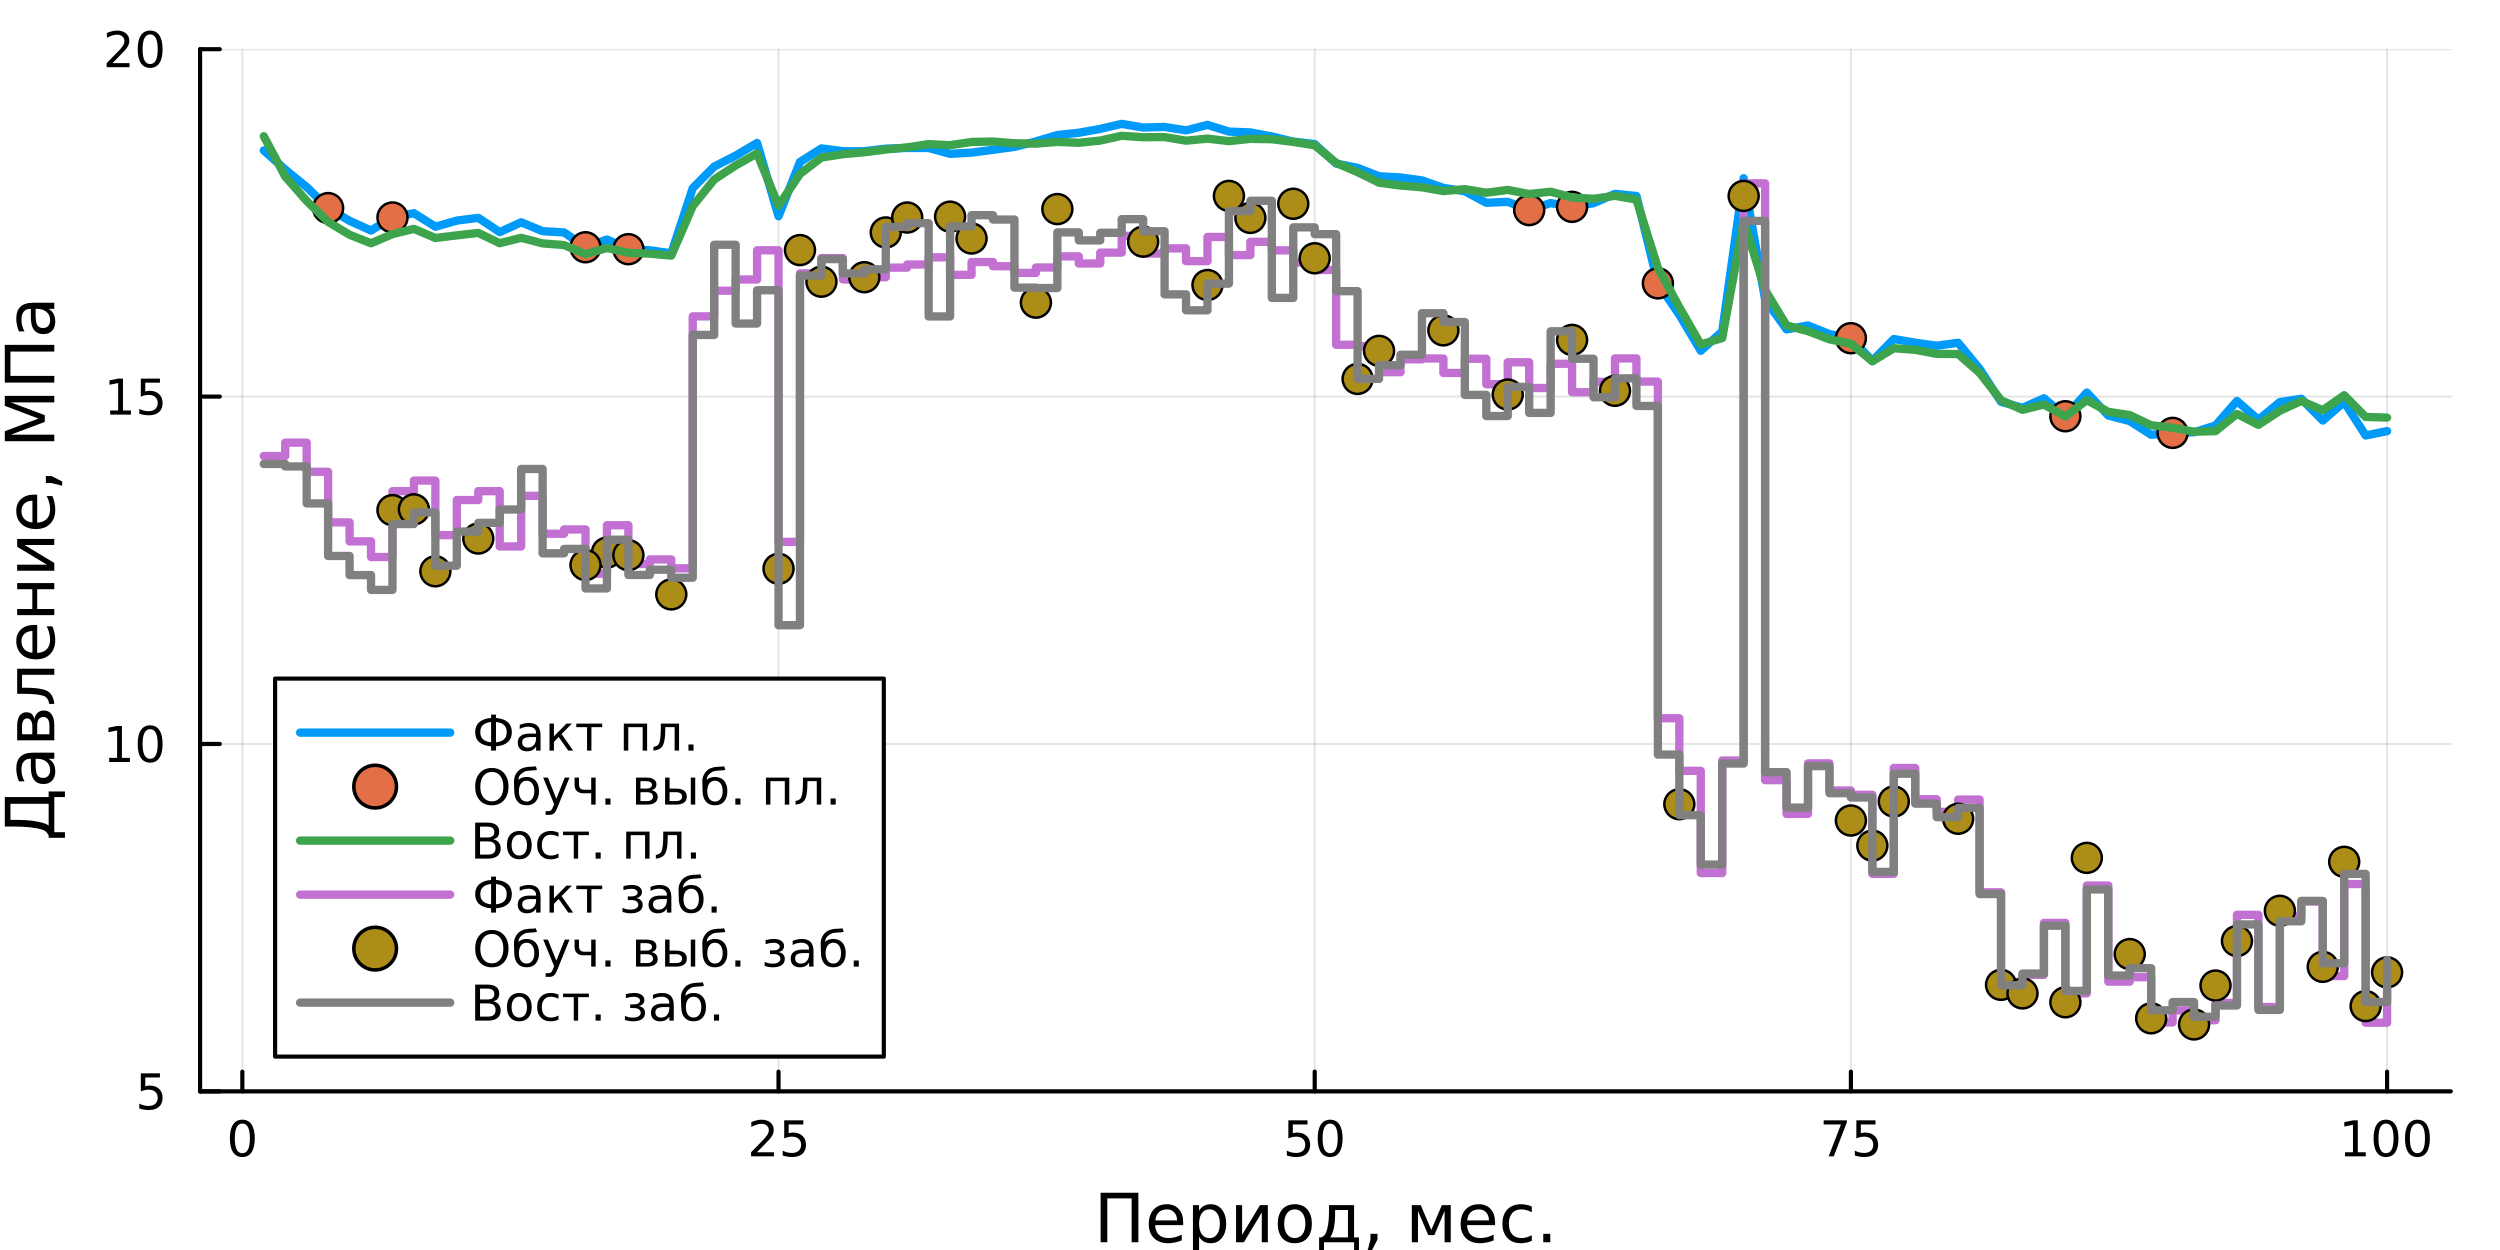 <?xml version="1.0" encoding="utf-8"?>
<svg xmlns="http://www.w3.org/2000/svg" xmlns:xlink="http://www.w3.org/1999/xlink" width="600" height="300" viewBox="0 0 2400 1200">
<rect x="0" y="0" width="2400" height="1200" fill="#333333" stroke="none"/>
<defs>
  <clipPath id="clip340">
    <rect x="0" y="0" width="2400" height="1200"/>
  </clipPath>
</defs>
<path clip-path="url(#clip340)" d="M0 1200 L2400 1200 L2400 0 L0 0  Z" fill="#ffffff" fill-rule="evenodd" fill-opacity="1"/>
<defs>
  <clipPath id="clip341">
    <rect x="480" y="0" width="1681" height="1200"/>
  </clipPath>
</defs>
<path clip-path="url(#clip340)" d="M192.084 1047.7 L2352.76 1047.7 L2352.76 47.244 L192.084 47.244  Z" fill="#ffffff" fill-rule="evenodd" fill-opacity="1"/>
<defs>
  <clipPath id="clip342">
    <rect x="192" y="47" width="2162" height="1001"/>
  </clipPath>
</defs>
<polyline clip-path="url(#clip342)" style="stroke:#000000; stroke-linecap:round; stroke-linejoin:round; stroke-width:2; stroke-opacity:0.1; fill:none" points="232.645,1047.7 232.645,47.244 "/>
<polyline clip-path="url(#clip342)" style="stroke:#000000; stroke-linecap:round; stroke-linejoin:round; stroke-width:2; stroke-opacity:0.1; fill:none" points="747.385,1047.7 747.385,47.244 "/>
<polyline clip-path="url(#clip342)" style="stroke:#000000; stroke-linecap:round; stroke-linejoin:round; stroke-width:2; stroke-opacity:0.1; fill:none" points="1262.12,1047.7 1262.12,47.244 "/>
<polyline clip-path="url(#clip342)" style="stroke:#000000; stroke-linecap:round; stroke-linejoin:round; stroke-width:2; stroke-opacity:0.1; fill:none" points="1776.86,1047.7 1776.86,47.244 "/>
<polyline clip-path="url(#clip342)" style="stroke:#000000; stroke-linecap:round; stroke-linejoin:round; stroke-width:2; stroke-opacity:0.1; fill:none" points="2291.6,1047.7 2291.6,47.244 "/>
<polyline clip-path="url(#clip340)" style="stroke:#000000; stroke-linecap:round; stroke-linejoin:round; stroke-width:4; stroke-opacity:1; fill:none" points="192.084,1047.7 2352.76,1047.7 "/>
<polyline clip-path="url(#clip340)" style="stroke:#000000; stroke-linecap:round; stroke-linejoin:round; stroke-width:4; stroke-opacity:1; fill:none" points="232.645,1047.7 232.645,1028.8 "/>
<polyline clip-path="url(#clip340)" style="stroke:#000000; stroke-linecap:round; stroke-linejoin:round; stroke-width:4; stroke-opacity:1; fill:none" points="747.385,1047.7 747.385,1028.8 "/>
<polyline clip-path="url(#clip340)" style="stroke:#000000; stroke-linecap:round; stroke-linejoin:round; stroke-width:4; stroke-opacity:1; fill:none" points="1262.12,1047.7 1262.12,1028.8 "/>
<polyline clip-path="url(#clip340)" style="stroke:#000000; stroke-linecap:round; stroke-linejoin:round; stroke-width:4; stroke-opacity:1; fill:none" points="1776.86,1047.7 1776.86,1028.8 "/>
<polyline clip-path="url(#clip340)" style="stroke:#000000; stroke-linecap:round; stroke-linejoin:round; stroke-width:4; stroke-opacity:1; fill:none" points="2291.6,1047.7 2291.6,1028.8 "/>
<path clip-path="url(#clip340)" d="M232.645 1078.62 Q229.034 1078.62 227.205 1082.18 Q225.4 1085.72 225.4 1092.85 Q225.4 1099.96 227.205 1103.53 Q229.034 1107.07 232.645 1107.07 Q236.279 1107.07 238.085 1103.53 Q239.914 1099.96 239.914 1092.85 Q239.914 1085.72 238.085 1082.18 Q236.279 1078.62 232.645 1078.62 M232.645 1074.91 Q238.455 1074.91 241.511 1079.52 Q244.589 1084.1 244.589 1092.85 Q244.589 1101.58 241.511 1106.19 Q238.455 1110.77 232.645 1110.77 Q226.835 1110.77 223.756 1106.19 Q220.701 1101.58 220.701 1092.85 Q220.701 1084.1 223.756 1079.52 Q226.835 1074.91 232.645 1074.91 Z" fill="#000000" fill-rule="nonzero" fill-opacity="1" /><path clip-path="url(#clip340)" d="M726.656 1106.16 L742.975 1106.16 L742.975 1110.1 L721.031 1110.1 L721.031 1106.16 Q723.693 1103.41 728.276 1098.78 Q732.883 1094.13 734.063 1092.79 Q736.309 1090.26 737.188 1088.53 Q738.091 1086.77 738.091 1085.08 Q738.091 1082.32 736.147 1080.59 Q734.225 1078.85 731.124 1078.85 Q728.924 1078.85 726.471 1079.61 Q724.04 1080.38 721.262 1081.93 L721.262 1077.21 Q724.087 1076.07 726.54 1075.49 Q728.994 1074.91 731.031 1074.91 Q736.401 1074.91 739.596 1077.6 Q742.79 1080.29 742.79 1084.78 Q742.79 1086.91 741.98 1088.83 Q741.193 1090.72 739.086 1093.32 Q738.508 1093.99 735.406 1097.21 Q732.304 1100.4 726.656 1106.16 Z" fill="#000000" fill-rule="nonzero" fill-opacity="1" /><path clip-path="url(#clip340)" d="M752.836 1075.54 L771.193 1075.54 L771.193 1079.48 L757.119 1079.48 L757.119 1087.95 Q758.137 1087.6 759.156 1087.44 Q760.174 1087.25 761.193 1087.25 Q766.98 1087.25 770.359 1090.42 Q773.739 1093.6 773.739 1099.01 Q773.739 1104.59 770.267 1107.69 Q766.795 1110.77 760.475 1110.77 Q758.299 1110.77 756.031 1110.4 Q753.785 1110.03 751.378 1109.29 L751.378 1104.59 Q753.461 1105.72 755.684 1106.28 Q757.906 1106.84 760.383 1106.84 Q764.387 1106.84 766.725 1104.73 Q769.063 1102.62 769.063 1099.01 Q769.063 1095.4 766.725 1093.29 Q764.387 1091.19 760.383 1091.19 Q758.508 1091.19 756.633 1091.6 Q754.781 1092.02 752.836 1092.9 L752.836 1075.54 Z" fill="#000000" fill-rule="nonzero" fill-opacity="1" /><path clip-path="url(#clip340)" d="M1236.82 1075.54 L1255.18 1075.54 L1255.18 1079.48 L1241.11 1079.48 L1241.11 1087.95 Q1242.13 1087.6 1243.14 1087.44 Q1244.16 1087.25 1245.18 1087.25 Q1250.97 1087.25 1254.35 1090.42 Q1257.73 1093.6 1257.73 1099.01 Q1257.73 1104.59 1254.25 1107.69 Q1250.78 1110.77 1244.46 1110.77 Q1242.29 1110.77 1240.02 1110.4 Q1237.77 1110.03 1235.37 1109.29 L1235.37 1104.59 Q1237.45 1105.72 1239.67 1106.28 Q1241.89 1106.84 1244.37 1106.84 Q1248.38 1106.84 1250.71 1104.73 Q1253.05 1102.62 1253.05 1099.01 Q1253.05 1095.4 1250.71 1093.29 Q1248.38 1091.19 1244.37 1091.19 Q1242.5 1091.19 1240.62 1091.6 Q1238.77 1092.02 1236.82 1092.9 L1236.82 1075.54 Z" fill="#000000" fill-rule="nonzero" fill-opacity="1" /><path clip-path="url(#clip340)" d="M1276.94 1078.62 Q1273.33 1078.62 1271.5 1082.18 Q1269.69 1085.72 1269.69 1092.85 Q1269.69 1099.96 1271.5 1103.53 Q1273.33 1107.07 1276.94 1107.07 Q1280.57 1107.07 1282.38 1103.53 Q1284.21 1099.96 1284.21 1092.85 Q1284.21 1085.72 1282.38 1082.18 Q1280.57 1078.62 1276.94 1078.62 M1276.94 1074.91 Q1282.75 1074.91 1285.81 1079.52 Q1288.88 1084.1 1288.88 1092.85 Q1288.88 1101.58 1285.81 1106.19 Q1282.75 1110.77 1276.94 1110.77 Q1271.13 1110.77 1268.05 1106.19 Q1265 1101.58 1265 1092.85 Q1265 1084.1 1268.05 1079.52 Q1271.13 1074.91 1276.94 1074.91 Z" fill="#000000" fill-rule="nonzero" fill-opacity="1" /><path clip-path="url(#clip340)" d="M1750.72 1075.54 L1772.94 1075.54 L1772.94 1077.53 L1760.4 1110.1 L1755.51 1110.1 L1767.32 1079.48 L1750.72 1079.48 L1750.72 1075.54 Z" fill="#000000" fill-rule="nonzero" fill-opacity="1" /><path clip-path="url(#clip340)" d="M1782.11 1075.54 L1800.46 1075.54 L1800.46 1079.48 L1786.39 1079.48 L1786.39 1087.95 Q1787.41 1087.6 1788.43 1087.44 Q1789.45 1087.25 1790.46 1087.25 Q1796.25 1087.25 1799.63 1090.42 Q1803.01 1093.6 1803.01 1099.01 Q1803.01 1104.59 1799.54 1107.69 Q1796.07 1110.77 1789.75 1110.77 Q1787.57 1110.77 1785.3 1110.4 Q1783.06 1110.03 1780.65 1109.29 L1780.65 1104.59 Q1782.73 1105.72 1784.96 1106.28 Q1787.18 1106.84 1789.65 1106.84 Q1793.66 1106.84 1796 1104.73 Q1798.33 1102.62 1798.33 1099.01 Q1798.33 1095.4 1796 1093.29 Q1793.66 1091.19 1789.65 1091.19 Q1787.78 1091.19 1785.9 1091.6 Q1784.05 1092.02 1782.11 1092.9 L1782.11 1075.54 Z" fill="#000000" fill-rule="nonzero" fill-opacity="1" /><path clip-path="url(#clip340)" d="M2251.21 1106.16 L2258.85 1106.16 L2258.85 1079.8 L2250.54 1081.47 L2250.54 1077.21 L2258.8 1075.54 L2263.48 1075.54 L2263.48 1106.16 L2271.12 1106.16 L2271.12 1110.1 L2251.21 1110.1 L2251.21 1106.16 Z" fill="#000000" fill-rule="nonzero" fill-opacity="1" /><path clip-path="url(#clip340)" d="M2290.56 1078.62 Q2286.95 1078.62 2285.12 1082.18 Q2283.32 1085.72 2283.32 1092.85 Q2283.32 1099.96 2285.12 1103.53 Q2286.95 1107.07 2290.56 1107.07 Q2294.2 1107.07 2296 1103.53 Q2297.83 1099.96 2297.83 1092.85 Q2297.83 1085.72 2296 1082.18 Q2294.2 1078.62 2290.56 1078.62 M2290.56 1074.91 Q2296.37 1074.91 2299.43 1079.52 Q2302.51 1084.1 2302.51 1092.85 Q2302.51 1101.58 2299.43 1106.19 Q2296.37 1110.77 2290.56 1110.77 Q2284.75 1110.77 2281.67 1106.19 Q2278.62 1101.58 2278.62 1092.85 Q2278.62 1084.1 2281.67 1079.52 Q2284.75 1074.91 2290.56 1074.91 Z" fill="#000000" fill-rule="nonzero" fill-opacity="1" /><path clip-path="url(#clip340)" d="M2320.73 1078.62 Q2317.11 1078.62 2315.29 1082.18 Q2313.48 1085.72 2313.48 1092.85 Q2313.48 1099.96 2315.29 1103.53 Q2317.11 1107.07 2320.73 1107.07 Q2324.36 1107.07 2326.16 1103.53 Q2327.99 1099.96 2327.99 1092.85 Q2327.99 1085.72 2326.16 1082.18 Q2324.36 1078.62 2320.73 1078.62 M2320.73 1074.91 Q2326.54 1074.91 2329.59 1079.52 Q2332.67 1084.1 2332.67 1092.85 Q2332.67 1101.58 2329.59 1106.19 Q2326.54 1110.77 2320.73 1110.77 Q2314.91 1110.77 2311.84 1106.19 Q2308.78 1101.58 2308.78 1092.85 Q2308.78 1084.1 2311.84 1079.52 Q2314.91 1074.91 2320.73 1074.91 Z" fill="#000000" fill-rule="nonzero" fill-opacity="1" /><path clip-path="url(#clip340)" d="M1092.81 1145.04 L1092.81 1192.56 L1086.38 1192.56 L1086.38 1150.45 L1063.02 1150.45 L1063.02 1192.56 L1056.59 1192.56 L1056.59 1145.04 L1092.81 1145.04 Z" fill="#000000" fill-rule="nonzero" fill-opacity="1" /><path clip-path="url(#clip340)" d="M1135.84 1173.28 L1135.84 1176.14 L1108.92 1176.14 Q1109.3 1182.19 1112.55 1185.37 Q1115.82 1188.52 1121.65 1188.52 Q1125.02 1188.52 1128.17 1187.69 Q1131.36 1186.87 1134.47 1185.21 L1134.47 1190.75 Q1131.32 1192.09 1128.01 1192.79 Q1124.7 1193.49 1121.3 1193.49 Q1112.77 1193.49 1107.77 1188.52 Q1102.81 1183.56 1102.81 1175.09 Q1102.81 1166.34 1107.52 1161.21 Q1112.26 1156.06 1120.28 1156.06 Q1127.47 1156.06 1131.64 1160.7 Q1135.84 1165.32 1135.84 1173.28 M1129.99 1171.56 Q1129.92 1166.75 1127.28 1163.89 Q1124.67 1161.02 1120.34 1161.02 Q1115.44 1161.02 1112.48 1163.79 Q1109.55 1166.56 1109.11 1171.59 L1129.99 1171.56 Z" fill="#000000" fill-rule="nonzero" fill-opacity="1" /><path clip-path="url(#clip340)" d="M1151.12 1187.22 L1151.12 1206.12 L1145.23 1206.12 L1145.23 1156.92 L1151.12 1156.92 L1151.12 1162.33 Q1152.97 1159.14 1155.77 1157.62 Q1158.6 1156.06 1162.52 1156.06 Q1169.01 1156.06 1173.05 1161.21 Q1177.13 1166.37 1177.13 1174.77 Q1177.13 1183.17 1173.05 1188.33 Q1169.01 1193.49 1162.52 1193.49 Q1158.6 1193.49 1155.77 1191.96 Q1152.97 1190.4 1151.12 1187.22 M1171.05 1174.77 Q1171.05 1168.31 1168.37 1164.65 Q1165.73 1160.96 1161.08 1160.96 Q1156.44 1160.96 1153.76 1164.65 Q1151.12 1168.31 1151.12 1174.77 Q1151.12 1181.23 1153.76 1184.92 Q1156.44 1188.59 1161.08 1188.59 Q1165.73 1188.59 1168.37 1184.92 Q1171.05 1181.23 1171.05 1174.77 Z" fill="#000000" fill-rule="nonzero" fill-opacity="1" /><path clip-path="url(#clip340)" d="M1217.13 1156.92 L1217.13 1192.56 L1211.31 1192.56 L1211.31 1163.95 L1194.12 1192.56 L1186.61 1192.56 L1186.61 1156.92 L1192.43 1156.92 L1192.43 1185.47 L1209.59 1156.92 L1217.13 1156.92 Z" fill="#000000" fill-rule="nonzero" fill-opacity="1" /><path clip-path="url(#clip340)" d="M1243.01 1161.02 Q1238.3 1161.02 1235.56 1164.71 Q1232.83 1168.37 1232.83 1174.77 Q1232.83 1181.17 1235.53 1184.86 Q1238.27 1188.52 1243.01 1188.52 Q1247.69 1188.52 1250.43 1184.83 Q1253.16 1181.14 1253.16 1174.77 Q1253.16 1168.44 1250.43 1164.75 Q1247.69 1161.02 1243.01 1161.02 M1243.01 1156.06 Q1250.65 1156.06 1255.01 1161.02 Q1259.37 1165.99 1259.37 1174.77 Q1259.37 1183.52 1255.01 1188.52 Q1250.65 1193.49 1243.01 1193.49 Q1235.34 1193.49 1230.98 1188.52 Q1226.65 1183.52 1226.65 1174.77 Q1226.65 1165.99 1230.98 1161.02 Q1235.34 1156.06 1243.01 1156.06 Z" fill="#000000" fill-rule="nonzero" fill-opacity="1" /><path clip-path="url(#clip340)" d="M1277.03 1187.89 L1294.03 1187.89 L1294.03 1161.59 L1281.71 1161.59 L1281.71 1166.05 Q1281.71 1179.16 1277.96 1186.17 L1277.03 1187.89 M1268.54 1187.89 Q1271.43 1186.61 1272.71 1183.91 Q1275.83 1177.19 1275.83 1163.66 L1275.83 1156.92 L1299.92 1156.92 L1299.92 1187.89 L1304.6 1187.89 L1304.6 1201.57 L1299.92 1201.57 L1299.92 1192.56 L1271.02 1192.56 L1271.02 1201.57 L1266.34 1201.57 L1266.34 1187.89 L1268.54 1187.89 Z" fill="#000000" fill-rule="nonzero" fill-opacity="1" /><path clip-path="url(#clip340)" d="M1315.64 1184.48 L1322.36 1184.48 L1322.36 1189.95 L1317.14 1200.14 L1313.03 1200.14 L1315.64 1189.95 L1315.64 1184.48 Z" fill="#000000" fill-rule="nonzero" fill-opacity="1" /><path clip-path="url(#clip340)" d="M1355.36 1156.92 L1363.93 1156.92 L1374.05 1180.79 L1384.2 1156.92 L1392.7 1156.92 L1392.7 1192.56 L1386.81 1192.56 L1386.81 1162.52 L1376.98 1185.72 L1371.12 1185.72 L1361.25 1162.52 L1361.25 1192.56 L1355.36 1192.56 L1355.36 1156.92 Z" fill="#000000" fill-rule="nonzero" fill-opacity="1" /><path clip-path="url(#clip340)" d="M1435.25 1173.28 L1435.25 1176.14 L1408.33 1176.14 Q1408.71 1182.19 1411.96 1185.37 Q1415.23 1188.52 1421.06 1188.52 Q1424.43 1188.52 1427.58 1187.69 Q1430.77 1186.87 1433.89 1185.21 L1433.89 1190.75 Q1430.73 1192.09 1427.42 1192.79 Q1424.11 1193.49 1420.71 1193.49 Q1412.18 1193.49 1407.18 1188.52 Q1402.22 1183.56 1402.22 1175.09 Q1402.22 1166.34 1406.93 1161.21 Q1411.67 1156.06 1419.69 1156.06 Q1426.88 1156.06 1431.05 1160.7 Q1435.25 1165.32 1435.25 1173.28 M1429.4 1171.56 Q1429.33 1166.75 1426.69 1163.89 Q1424.08 1161.02 1419.75 1161.02 Q1414.85 1161.02 1411.89 1163.79 Q1408.96 1166.56 1408.52 1171.59 L1429.4 1171.56 Z" fill="#000000" fill-rule="nonzero" fill-opacity="1" /><path clip-path="url(#clip340)" d="M1470.52 1158.28 L1470.52 1163.76 Q1468.04 1162.39 1465.52 1161.72 Q1463.04 1161.02 1460.49 1161.02 Q1454.8 1161.02 1451.65 1164.65 Q1448.5 1168.25 1448.5 1174.77 Q1448.5 1181.3 1451.65 1184.92 Q1454.8 1188.52 1460.49 1188.52 Q1463.04 1188.52 1465.52 1187.85 Q1468.04 1187.15 1470.52 1185.78 L1470.52 1191.2 Q1468.07 1192.34 1465.43 1192.91 Q1462.82 1193.49 1459.86 1193.49 Q1451.81 1193.49 1447.06 1188.43 Q1442.32 1183.37 1442.32 1174.77 Q1442.32 1166.05 1447.09 1161.05 Q1451.9 1156.06 1460.24 1156.06 Q1462.95 1156.06 1465.52 1156.63 Q1468.1 1157.17 1470.52 1158.28 Z" fill="#000000" fill-rule="nonzero" fill-opacity="1" /><path clip-path="url(#clip340)" d="M1481.53 1184.48 L1488.25 1184.48 L1488.25 1192.56 L1481.53 1192.56 L1481.53 1184.48 Z" fill="#000000" fill-rule="nonzero" fill-opacity="1" /><polyline clip-path="url(#clip342)" style="stroke:#000000; stroke-linecap:round; stroke-linejoin:round; stroke-width:2; stroke-opacity:0.1; fill:none" points="192.084,1047.7 2352.76,1047.7 "/>
<polyline clip-path="url(#clip342)" style="stroke:#000000; stroke-linecap:round; stroke-linejoin:round; stroke-width:2; stroke-opacity:0.1; fill:none" points="192.084,714.215 2352.76,714.215 "/>
<polyline clip-path="url(#clip342)" style="stroke:#000000; stroke-linecap:round; stroke-linejoin:round; stroke-width:2; stroke-opacity:0.1; fill:none" points="192.084,380.729 2352.76,380.729 "/>
<polyline clip-path="url(#clip342)" style="stroke:#000000; stroke-linecap:round; stroke-linejoin:round; stroke-width:2; stroke-opacity:0.1; fill:none" points="192.084,47.244 2352.76,47.244 "/>
<polyline clip-path="url(#clip340)" style="stroke:#000000; stroke-linecap:round; stroke-linejoin:round; stroke-width:4; stroke-opacity:1; fill:none" points="192.084,1047.7 192.084,47.244 "/>
<polyline clip-path="url(#clip340)" style="stroke:#000000; stroke-linecap:round; stroke-linejoin:round; stroke-width:4; stroke-opacity:1; fill:none" points="192.084,1047.7 210.981,1047.7 "/>
<polyline clip-path="url(#clip340)" style="stroke:#000000; stroke-linecap:round; stroke-linejoin:round; stroke-width:4; stroke-opacity:1; fill:none" points="192.084,714.215 210.981,714.215 "/>
<polyline clip-path="url(#clip340)" style="stroke:#000000; stroke-linecap:round; stroke-linejoin:round; stroke-width:4; stroke-opacity:1; fill:none" points="192.084,380.729 210.981,380.729 "/>
<polyline clip-path="url(#clip340)" style="stroke:#000000; stroke-linecap:round; stroke-linejoin:round; stroke-width:4; stroke-opacity:1; fill:none" points="192.084,47.244 210.981,47.244 "/>
<path clip-path="url(#clip340)" d="M135.181 1030.42 L153.537 1030.42 L153.537 1034.36 L139.463 1034.36 L139.463 1042.83 Q140.482 1042.48 141.5 1042.32 Q142.519 1042.13 143.537 1042.13 Q149.324 1042.13 152.704 1045.3 Q156.084 1048.48 156.084 1053.89 Q156.084 1059.47 152.611 1062.57 Q149.139 1065.65 142.82 1065.65 Q140.644 1065.65 138.375 1065.28 Q136.13 1064.91 133.723 1064.17 L133.723 1059.47 Q135.806 1060.6 138.028 1061.16 Q140.25 1061.72 142.727 1061.72 Q146.732 1061.72 149.07 1059.61 Q151.408 1057.5 151.408 1053.89 Q151.408 1050.28 149.07 1048.17 Q146.732 1046.07 142.727 1046.07 Q140.852 1046.07 138.977 1046.48 Q137.125 1046.9 135.181 1047.78 L135.181 1030.42 Z" fill="#000000" fill-rule="nonzero" fill-opacity="1" /><path clip-path="url(#clip340)" d="M104.788 727.559 L112.426 727.559 L112.426 701.194 L104.116 702.86 L104.116 698.601 L112.38 696.935 L117.056 696.935 L117.056 727.559 L124.695 727.559 L124.695 731.495 L104.788 731.495 L104.788 727.559 Z" fill="#000000" fill-rule="nonzero" fill-opacity="1" /><path clip-path="url(#clip340)" d="M144.139 700.013 Q140.528 700.013 138.699 703.578 Q136.894 707.12 136.894 714.249 Q136.894 721.356 138.699 724.921 Q140.528 728.462 144.139 728.462 Q147.773 728.462 149.579 724.921 Q151.408 721.356 151.408 714.249 Q151.408 707.12 149.579 703.578 Q147.773 700.013 144.139 700.013 M144.139 696.31 Q149.949 696.31 153.005 700.916 Q156.084 705.499 156.084 714.249 Q156.084 722.976 153.005 727.583 Q149.949 732.166 144.139 732.166 Q138.329 732.166 135.25 727.583 Q132.195 722.976 132.195 714.249 Q132.195 705.499 135.25 700.916 Q138.329 696.31 144.139 696.31 Z" fill="#000000" fill-rule="nonzero" fill-opacity="1" /><path clip-path="url(#clip340)" d="M105.783 394.074 L113.422 394.074 L113.422 367.709 L105.112 369.375 L105.112 365.116 L113.375 363.449 L118.051 363.449 L118.051 394.074 L125.69 394.074 L125.69 398.009 L105.783 398.009 L105.783 394.074 Z" fill="#000000" fill-rule="nonzero" fill-opacity="1" /><path clip-path="url(#clip340)" d="M135.181 363.449 L153.537 363.449 L153.537 367.385 L139.463 367.385 L139.463 375.857 Q140.482 375.509 141.5 375.347 Q142.519 375.162 143.537 375.162 Q149.324 375.162 152.704 378.334 Q156.084 381.505 156.084 386.921 Q156.084 392.5 152.611 395.602 Q149.139 398.681 142.82 398.681 Q140.644 398.681 138.375 398.31 Q136.13 397.94 133.723 397.199 L133.723 392.5 Q135.806 393.634 138.028 394.19 Q140.25 394.745 142.727 394.745 Q146.732 394.745 149.07 392.639 Q151.408 390.533 151.408 386.921 Q151.408 383.31 149.07 381.204 Q146.732 379.097 142.727 379.097 Q140.852 379.097 138.977 379.514 Q137.125 379.931 135.181 380.81 L135.181 363.449 Z" fill="#000000" fill-rule="nonzero" fill-opacity="1" /><path clip-path="url(#clip340)" d="M108.005 60.589 L124.324 60.589 L124.324 64.524 L102.38 64.524 L102.38 60.589 Q105.042 57.834 109.625 53.205 Q114.232 48.552 115.412 47.209 Q117.658 44.686 118.537 42.95 Q119.44 41.191 119.44 39.501 Q119.44 36.746 117.496 35.01 Q115.575 33.274 112.473 33.274 Q110.274 33.274 107.82 34.038 Q105.389 34.802 102.612 36.353 L102.612 31.631 Q105.436 30.497 107.889 29.918 Q110.343 29.339 112.38 29.339 Q117.75 29.339 120.945 32.024 Q124.139 34.709 124.139 39.2 Q124.139 41.33 123.329 43.251 Q122.542 45.149 120.436 47.742 Q119.857 48.413 116.755 51.631 Q113.653 54.825 108.005 60.589 Z" fill="#000000" fill-rule="nonzero" fill-opacity="1" /><path clip-path="url(#clip340)" d="M144.139 33.043 Q140.528 33.043 138.699 36.608 Q136.894 40.149 136.894 47.279 Q136.894 54.385 138.699 57.95 Q140.528 61.492 144.139 61.492 Q147.773 61.492 149.579 57.95 Q151.408 54.385 151.408 47.279 Q151.408 40.149 149.579 36.608 Q147.773 33.043 144.139 33.043 M144.139 29.339 Q149.949 29.339 153.005 33.946 Q156.084 38.529 156.084 47.279 Q156.084 56.006 153.005 60.612 Q149.949 65.195 144.139 65.195 Q138.329 65.195 135.25 60.612 Q132.195 56.006 132.195 47.279 Q132.195 38.529 135.25 33.946 Q138.329 29.339 144.139 29.339 Z" fill="#000000" fill-rule="nonzero" fill-opacity="1" /><path clip-path="url(#clip340)" d="M46.713 792.647 L46.713 771.64 L10.015 771.64 L10.015 787.077 L16.763 787.077 Q32.645 787.077 43.18 790.642 Q45.345 791.374 46.713 792.647 M46.713 802.037 Q44.708 797.772 40.889 796.562 Q31.085 793.475 13.58 793.475 L4.604 793.475 L4.604 765.211 L46.713 765.211 L46.713 759.8 L62.341 759.8 L62.341 765.211 L52.124 765.211 L52.124 798.886 L62.341 798.886 L62.341 804.296 L46.713 804.296 L46.713 802.037 Z" fill="#000000" fill-rule="nonzero" fill-opacity="1" /><path clip-path="url(#clip340)" d="M34.205 734.242 Q34.205 741.34 35.828 744.077 Q37.451 746.814 41.366 746.814 Q44.485 746.814 46.331 744.777 Q48.146 742.708 48.146 739.175 Q48.146 734.305 44.708 731.377 Q41.239 728.417 35.51 728.417 L34.205 728.417 L34.205 734.242 M31.786 722.561 L52.124 722.561 L52.124 728.417 L46.713 728.417 Q49.96 730.422 51.519 733.414 Q53.047 736.406 53.047 740.735 Q53.047 746.209 49.992 749.456 Q46.904 752.671 41.748 752.671 Q35.733 752.671 32.677 748.66 Q29.621 744.618 29.621 736.629 L29.621 728.417 L29.049 728.417 Q25.006 728.417 22.81 731.091 Q20.582 733.733 20.582 738.539 Q20.582 741.594 21.314 744.491 Q22.046 747.387 23.51 750.061 L18.099 750.061 Q16.858 746.846 16.253 743.822 Q15.617 740.798 15.617 737.934 Q15.617 730.2 19.627 726.38 Q23.638 722.561 31.786 722.561 Z" fill="#000000" fill-rule="nonzero" fill-opacity="1" /><path clip-path="url(#clip340)" d="M35.701 704.864 L47.445 704.864 L47.445 696.525 Q47.445 692.515 45.949 690.414 Q44.422 688.313 41.557 688.313 Q38.693 688.313 37.197 690.414 Q35.701 692.515 35.701 696.525 L35.701 704.864 M21.155 704.864 L31.022 704.864 L31.022 697.162 Q31.022 693.851 29.717 691.751 Q28.38 689.65 26.025 689.65 Q23.669 689.65 22.428 691.751 Q21.155 693.851 21.155 697.162 L21.155 704.864 M16.476 710.721 L16.476 696.78 Q16.476 690.509 18.768 687.136 Q21.059 683.762 25.293 683.762 Q28.571 683.762 30.513 685.48 Q32.422 687.199 32.9 690.573 Q33.664 686.531 36.083 684.303 Q38.502 682.075 42.13 682.075 Q46.904 682.075 49.514 685.767 Q52.124 689.427 52.124 696.239 L52.124 710.721 L16.476 710.721 Z" fill="#000000" fill-rule="nonzero" fill-opacity="1" /><path clip-path="url(#clip340)" d="M52.124 675.805 L47.254 675.805 Q46.363 670.012 42.353 668.229 Q36.719 666.065 22.301 666.065 L16.476 666.065 L16.476 641.971 L52.124 641.971 L52.124 647.827 L21.155 647.827 L21.155 660.209 L24.688 660.209 Q38.438 660.209 44.613 663.01 Q51.201 666.001 52.124 675.805 Z" fill="#000000" fill-rule="nonzero" fill-opacity="1" /><path clip-path="url(#clip340)" d="M32.836 599.925 L35.701 599.925 L35.701 626.852 Q41.748 626.47 44.931 623.224 Q48.082 619.946 48.082 614.121 Q48.082 610.747 47.254 607.596 Q46.427 604.413 44.772 601.294 L50.31 601.294 Q51.647 604.445 52.347 607.755 Q53.047 611.065 53.047 614.471 Q53.047 623.001 48.082 627.998 Q43.117 632.963 34.65 632.963 Q25.897 632.963 20.773 628.253 Q15.617 623.51 15.617 615.49 Q15.617 608.296 20.264 604.127 Q24.879 599.925 32.836 599.925 M31.117 605.782 Q26.311 605.845 23.447 608.487 Q20.582 611.097 20.582 615.426 Q20.582 620.327 23.351 623.288 Q26.12 626.216 31.149 626.661 L31.117 605.782 Z" fill="#000000" fill-rule="nonzero" fill-opacity="1" /><path clip-path="url(#clip340)" d="M16.476 590.536 L16.476 584.648 L31.022 584.648 L31.022 565.646 L16.476 565.646 L16.476 559.758 L52.124 559.758 L52.124 565.646 L35.701 565.646 L35.701 584.648 L52.124 584.648 L52.124 590.536 L16.476 590.536 Z" fill="#000000" fill-rule="nonzero" fill-opacity="1" /><path clip-path="url(#clip340)" d="M16.476 517.394 L52.124 517.394 L52.124 523.219 L23.51 523.219 L52.124 540.406 L52.124 547.918 L16.476 547.918 L16.476 542.093 L45.026 542.093 L16.476 524.937 L16.476 517.394 Z" fill="#000000" fill-rule="nonzero" fill-opacity="1" /><path clip-path="url(#clip340)" d="M32.836 474.839 L35.701 474.839 L35.701 501.766 Q41.748 501.384 44.931 498.138 Q48.082 494.859 48.082 489.035 Q48.082 485.661 47.254 482.51 Q46.427 479.327 44.772 476.208 L50.31 476.208 Q51.647 479.359 52.347 482.669 Q53.047 485.979 53.047 489.385 Q53.047 497.915 48.082 502.912 Q43.117 507.877 34.65 507.877 Q25.897 507.877 20.773 503.167 Q15.617 498.424 15.617 490.403 Q15.617 483.21 20.264 479.041 Q24.879 474.839 32.836 474.839 M31.117 480.696 Q26.311 480.759 23.447 483.401 Q20.582 486.011 20.582 490.34 Q20.582 495.241 23.351 498.201 Q26.12 501.13 31.149 501.575 L31.117 480.696 Z" fill="#000000" fill-rule="nonzero" fill-opacity="1" /><path clip-path="url(#clip340)" d="M44.04 463.731 L44.04 457.015 L49.514 457.015 L59.699 462.235 L59.699 466.341 L49.514 463.731 L44.04 463.731 Z" fill="#000000" fill-rule="nonzero" fill-opacity="1" /><path clip-path="url(#clip340)" d="M4.604 423.532 L4.604 413.951 L36.942 401.825 L4.604 389.634 L4.604 380.054 L52.124 380.054 L52.124 386.324 L10.397 386.324 L42.989 398.578 L42.989 405.039 L10.397 417.293 L52.124 417.293 L52.124 423.532 L4.604 423.532 Z" fill="#000000" fill-rule="nonzero" fill-opacity="1" /><path clip-path="url(#clip340)" d="M4.604 331.07 L52.124 331.07 L52.124 337.499 L10.015 337.499 L10.015 360.861 L52.124 360.861 L52.124 367.291 L4.604 367.291 L4.604 331.07 Z" fill="#000000" fill-rule="nonzero" fill-opacity="1" /><path clip-path="url(#clip340)" d="M34.205 302.329 Q34.205 309.426 35.828 312.164 Q37.451 314.901 41.366 314.901 Q44.485 314.901 46.331 312.864 Q48.146 310.795 48.146 307.262 Q48.146 302.392 44.708 299.464 Q41.239 296.504 35.51 296.504 L34.205 296.504 L34.205 302.329 M31.786 290.648 L52.124 290.648 L52.124 296.504 L46.713 296.504 Q49.96 298.509 51.519 301.501 Q53.047 304.493 53.047 308.822 Q53.047 314.296 49.992 317.543 Q46.904 320.757 41.748 320.757 Q35.733 320.757 32.677 316.747 Q29.621 312.705 29.621 304.716 L29.621 296.504 L29.049 296.504 Q25.006 296.504 22.81 299.178 Q20.582 301.819 20.582 306.625 Q20.582 309.681 21.314 312.577 Q22.046 315.474 23.51 318.147 L18.099 318.147 Q16.858 314.933 16.253 311.909 Q15.617 308.885 15.617 306.021 Q15.617 298.286 19.627 294.467 Q23.638 290.648 31.786 290.648 Z" fill="#000000" fill-rule="nonzero" fill-opacity="1" /><polyline clip-path="url(#clip342)" style="stroke:#009af9; stroke-linecap:round; stroke-linejoin:round; stroke-width:8; stroke-opacity:1; fill:none" points="253.235,144.407 273.824,162.818 294.414,179.539 315.003,199.772 335.593,212.016 356.183,221.282 376.772,208.767 397.362,204.671 417.951,217.646 438.541,211.765 459.131,209.131 479.72,222.816 500.31,213.405 520.899,221.934 541.489,223.131 562.079,237.364 582.668,229.914 603.258,239.217 623.847,240.288 644.437,243.178 665.027,180.622 685.616,159.916 706.206,149.406 726.795,137.247 747.385,207.574 767.975,155.501 788.564,142.48 809.154,145.165 829.743,145.158 850.333,142.711 870.923,142.035 891.512,142.069 912.102,147.678 932.691,146.544 953.281,143.796 973.871,141.027 994.46,135.779 1015.05,129.631 1035.64,127.454 1056.23,123.742 1076.82,118.912 1097.41,122.419 1118,121.882 1138.59,125.152 1159.18,119.882 1179.77,126.317 1200.36,127.125 1220.95,131.001 1241.54,135.929 1262.12,138.344 1282.71,157.02 1303.3,161.173 1323.89,169.233 1344.48,170.368 1365.07,173.187 1385.66,180.369 1406.25,183.643 1426.84,194.677 1447.43,193.761 1468.02,201.678 1488.61,194.927 1509.2,198.562 1529.79,195.078 1550.38,186.104 1570.97,188.168 1591.56,272.018 1612.15,302.199 1632.74,336.744 1653.33,318.257 1673.92,171.099 1694.51,287.586 1715.1,316.19 1735.69,312.468 1756.28,320.745 1776.86,324.681 1797.45,346.432 1818.04,325.482 1838.63,329.01 1859.22,331.894 1879.81,329.074 1900.4,354.05 1920.99,385.732 1941.58,391.496 1962.17,382.362 1982.76,399.595 2003.35,376.861 2023.94,398.889 2044.53,404.226 2065.12,417.37 2085.71,415.573 2106.3,414.984 2126.89,408.505 2147.48,384.939 2168.07,402.973 2188.66,385.994 2209.25,382.816 2229.84,403.726 2250.43,385.87 2271.02,418.044 2291.6,413.861 "/>
<circle clip-path="url(#clip342)" cx="315.003" cy="199.772" r="14.4" fill="#e26f46" fill-rule="evenodd" fill-opacity="1" stroke="#000000" stroke-opacity="1" stroke-width="2.4"/>
<circle clip-path="url(#clip342)" cx="376.772" cy="208.767" r="14.4" fill="#e26f46" fill-rule="evenodd" fill-opacity="1" stroke="#000000" stroke-opacity="1" stroke-width="2.4"/>
<circle clip-path="url(#clip342)" cx="562.079" cy="237.364" r="14.4" fill="#e26f46" fill-rule="evenodd" fill-opacity="1" stroke="#000000" stroke-opacity="1" stroke-width="2.4"/>
<circle clip-path="url(#clip342)" cx="603.258" cy="239.217" r="14.4" fill="#e26f46" fill-rule="evenodd" fill-opacity="1" stroke="#000000" stroke-opacity="1" stroke-width="2.4"/>
<circle clip-path="url(#clip342)" cx="1468.02" cy="201.678" r="14.4" fill="#e26f46" fill-rule="evenodd" fill-opacity="1" stroke="#000000" stroke-opacity="1" stroke-width="2.4"/>
<circle clip-path="url(#clip342)" cx="1509.2" cy="198.562" r="14.4" fill="#e26f46" fill-rule="evenodd" fill-opacity="1" stroke="#000000" stroke-opacity="1" stroke-width="2.4"/>
<circle clip-path="url(#clip342)" cx="1591.56" cy="272.018" r="14.4" fill="#e26f46" fill-rule="evenodd" fill-opacity="1" stroke="#000000" stroke-opacity="1" stroke-width="2.4"/>
<circle clip-path="url(#clip342)" cx="1776.86" cy="324.681" r="14.4" fill="#e26f46" fill-rule="evenodd" fill-opacity="1" stroke="#000000" stroke-opacity="1" stroke-width="2.4"/>
<circle clip-path="url(#clip342)" cx="1982.76" cy="399.595" r="14.4" fill="#e26f46" fill-rule="evenodd" fill-opacity="1" stroke="#000000" stroke-opacity="1" stroke-width="2.4"/>
<circle clip-path="url(#clip342)" cx="2085.71" cy="415.573" r="14.4" fill="#e26f46" fill-rule="evenodd" fill-opacity="1" stroke="#000000" stroke-opacity="1" stroke-width="2.4"/>
<polyline clip-path="url(#clip342)" style="stroke:#3da44d; stroke-linecap:round; stroke-linejoin:round; stroke-width:8; stroke-opacity:1; fill:none" points="253.235,130.797 273.824,169.472 294.414,192.903 315.003,213.052 335.593,225.369 356.183,233.53 376.772,224.758 397.362,219.693 417.951,228.453 438.541,225.946 459.131,223.606 479.72,233.452 500.31,228.297 520.899,233.643 541.489,235.254 562.079,243.979 582.668,238.05 603.258,242.73 623.847,243.538 644.437,245.388 665.027,197.846 685.616,172.362 706.206,158.85 726.795,147.313 747.385,197.478 767.975,166.986 788.564,151.2 809.154,148.051 829.743,146.161 850.333,143.552 870.923,141.455 891.512,138.347 912.102,139.375 932.691,136.279 953.281,135.888 973.871,137.545 994.46,137.887 1015.05,136.229 1035.64,137.082 1056.23,134.928 1076.82,130.358 1097.41,131.745 1118,131.58 1138.59,135.058 1159.18,133.101 1179.77,135.469 1200.36,133.305 1220.95,133.679 1241.54,136.2 1262.12,139.509 1282.71,156.433 1303.3,165.256 1323.89,175.395 1344.48,178.128 1365.07,179.815 1385.66,183.448 1406.25,181.566 1426.84,185.043 1447.43,182.319 1468.02,186.26 1488.61,184.055 1509.2,189.587 1529.79,190.858 1550.38,187.983 1570.97,191.593 1591.56,257.059 1612.15,294.886 1632.74,330.755 1653.33,324.525 1673.92,212.039 1694.51,278.354 1715.1,312.44 1735.69,317.921 1756.28,325.779 1776.86,329.901 1797.45,346.875 1818.04,334.313 1838.63,335.829 1859.22,339.692 1879.81,339.892 1900.4,357.916 1920.99,384.205 1941.58,393.416 1962.17,388.332 1982.76,399.854 2003.35,384.125 2023.94,395.336 2044.53,398.479 2065.12,408.282 2085.71,410.544 2106.3,414.454 2126.89,413.872 2147.48,397.317 2168.07,407.861 2188.66,394.316 2209.25,384.942 2229.84,393.749 2250.43,379.429 2271.02,400.271 2291.6,400.903 "/>
<polyline clip-path="url(#clip342)" style="stroke:#c271d2; stroke-linecap:round; stroke-linejoin:round; stroke-width:8; stroke-opacity:1; fill:none" points="253.235,437.771 273.824,437.771 273.824,424.933 294.414,424.933 294.414,452.899 315.003,452.899 315.003,501.496 335.593,501.496 335.593,519.701 356.183,519.701 356.183,534.732 376.772,534.732 376.772,471.549 397.362,471.549 397.362,461.373 417.951,461.373 417.951,513.739 438.541,513.739 438.541,480.007 459.131,480.007 459.131,471.493 479.72,471.493 479.72,524.576 500.31,524.576 500.31,476.03 520.899,476.03 520.899,512.441 541.489,512.441 541.489,508.237 562.079,508.237 562.079,550.765 582.668,550.765 582.668,504.203 603.258,504.203 603.258,541.401 623.847,541.401 623.847,537.062 644.437,537.062 644.437,545.562 665.027,545.562 665.027,303.681 685.616,303.681 685.616,279.049 706.206,279.049 706.206,268.295 726.795,268.295 726.795,240.257 747.385,240.257 747.385,520.181 767.975,520.181 767.975,262.455 788.564,262.455 788.564,247.75 809.154,247.75 809.154,268.268 829.743,268.268 829.743,266.118 850.333,266.118 850.333,256.896 870.923,256.896 870.923,253.908 891.512,253.908 891.512,247.068 912.102,247.068 912.102,263.864 932.691,263.864 932.691,251.531 953.281,251.531 953.281,255.607 973.871,255.607 973.871,261.983 994.46,261.983 994.46,256.806 1015.05,256.806 1015.05,246.123 1035.64,246.123 1035.64,252.939 1056.23,252.939 1056.23,242.537 1076.82,242.537 1076.82,226.39 1097.41,226.39 1097.41,243.345 1118,243.345 1118,238.42 1138.59,238.42 1138.59,250.694 1159.18,250.694 1159.18,227.462 1179.77,227.462 1179.77,244.883 1200.36,244.883 1200.36,232.162 1220.95,232.162 1220.95,240.376 1241.54,240.376 1241.54,252.076 1262.12,252.076 1262.12,259.149 1282.71,259.149 1282.71,330.964 1303.3,330.964 1303.3,332.27 1323.89,332.27 1323.89,357.303 1344.48,357.303 1344.48,344.946 1365.07,344.946 1365.07,344.189 1385.66,344.189 1385.66,358.07 1406.25,358.07 1406.25,344.399 1426.84,344.399 1426.84,368.831 1447.43,368.831 1447.43,347.776 1468.02,347.776 1468.02,372.48 1488.61,372.48 1488.61,349.201 1509.2,349.201 1509.2,376.535 1529.79,376.535 1529.79,366.553 1550.38,366.553 1550.38,344.073 1570.97,344.073 1570.97,366.332 1591.56,366.332 1591.56,689.518 1612.15,689.518 1612.15,739.978 1632.74,739.978 1632.74,838.12 1653.33,838.12 1653.33,730.055 1673.92,730.055 1673.92,176.027 1694.51,176.027 1694.51,748.933 1715.1,748.933 1715.1,781.315 1735.69,781.315 1735.69,732.853 1756.28,732.853 1756.28,758.869 1776.86,758.869 1776.86,762.967 1797.45,762.967 1797.45,838.9 1818.04,838.9 1818.04,737.246 1838.63,737.246 1838.63,767.22 1859.22,767.22 1859.22,779.338 1879.81,779.338 1879.81,767.597 1900.4,767.597 1900.4,856.639 1920.99,856.639 1920.99,949.756 1941.58,949.756 1941.58,935.834 1962.17,935.834 1962.17,885.994 1982.76,885.994 1982.76,953.632 2003.35,953.632 2003.35,850.112 2023.94,850.112 2023.94,942.378 2044.53,942.378 2044.53,938.058 2065.12,938.058 2065.12,981.576 2085.71,981.576 2085.71,969.969 2106.3,969.969 2106.3,979.445 2126.89,979.445 2126.89,962.865 2147.48,962.865 2147.48,878.22 2168.07,878.22 2168.07,966.724 2188.66,966.724 2188.66,879.386 2209.25,879.386 2209.25,865.48 2229.84,865.48 2229.84,937.026 2250.43,937.026 2250.43,848.664 2271.02,848.664 2271.02,981.815 2291.6,981.815 2291.6,937.923 "/>
<circle clip-path="url(#clip342)" cx="2291.6" cy="933.491" r="14.4" fill="#ac8d18" fill-rule="evenodd" fill-opacity="1" stroke="#000000" stroke-opacity="1" stroke-width="2.4"/>
<circle clip-path="url(#clip342)" cx="1200.36" cy="209.182" r="14.4" fill="#ac8d18" fill-rule="evenodd" fill-opacity="1" stroke="#000000" stroke-opacity="1" stroke-width="2.4"/>
<circle clip-path="url(#clip342)" cx="2229.84" cy="928.143" r="14.4" fill="#ac8d18" fill-rule="evenodd" fill-opacity="1" stroke="#000000" stroke-opacity="1" stroke-width="2.4"/>
<circle clip-path="url(#clip342)" cx="1447.43" cy="378.778" r="14.4" fill="#ac8d18" fill-rule="evenodd" fill-opacity="1" stroke="#000000" stroke-opacity="1" stroke-width="2.4"/>
<circle clip-path="url(#clip342)" cx="1818.04" cy="769.443" r="14.4" fill="#ac8d18" fill-rule="evenodd" fill-opacity="1" stroke="#000000" stroke-opacity="1" stroke-width="2.4"/>
<circle clip-path="url(#clip342)" cx="582.668" cy="530.513" r="14.4" fill="#ac8d18" fill-rule="evenodd" fill-opacity="1" stroke="#000000" stroke-opacity="1" stroke-width="2.4"/>
<circle clip-path="url(#clip342)" cx="1550.38" cy="375.187" r="14.4" fill="#ac8d18" fill-rule="evenodd" fill-opacity="1" stroke="#000000" stroke-opacity="1" stroke-width="2.4"/>
<circle clip-path="url(#clip342)" cx="1241.54" cy="195.62" r="14.4" fill="#ac8d18" fill-rule="evenodd" fill-opacity="1" stroke="#000000" stroke-opacity="1" stroke-width="2.4"/>
<circle clip-path="url(#clip342)" cx="2044.53" cy="915.902" r="14.4" fill="#ac8d18" fill-rule="evenodd" fill-opacity="1" stroke="#000000" stroke-opacity="1" stroke-width="2.4"/>
<circle clip-path="url(#clip342)" cx="1673.92" cy="188.079" r="14.4" fill="#ac8d18" fill-rule="evenodd" fill-opacity="1" stroke="#000000" stroke-opacity="1" stroke-width="2.4"/>
<circle clip-path="url(#clip342)" cx="1159.18" cy="273.61" r="14.4" fill="#ac8d18" fill-rule="evenodd" fill-opacity="1" stroke="#000000" stroke-opacity="1" stroke-width="2.4"/>
<circle clip-path="url(#clip342)" cx="2250.43" cy="827.363" r="14.4" fill="#ac8d18" fill-rule="evenodd" fill-opacity="1" stroke="#000000" stroke-opacity="1" stroke-width="2.4"/>
<circle clip-path="url(#clip342)" cx="1385.66" cy="317.145" r="14.4" fill="#ac8d18" fill-rule="evenodd" fill-opacity="1" stroke="#000000" stroke-opacity="1" stroke-width="2.4"/>
<circle clip-path="url(#clip342)" cx="1015.05" cy="200.721" r="14.4" fill="#ac8d18" fill-rule="evenodd" fill-opacity="1" stroke="#000000" stroke-opacity="1" stroke-width="2.4"/>
<circle clip-path="url(#clip342)" cx="2003.35" cy="823.558" r="14.4" fill="#ac8d18" fill-rule="evenodd" fill-opacity="1" stroke="#000000" stroke-opacity="1" stroke-width="2.4"/>
<circle clip-path="url(#clip342)" cx="2188.66" cy="874.368" r="14.4" fill="#ac8d18" fill-rule="evenodd" fill-opacity="1" stroke="#000000" stroke-opacity="1" stroke-width="2.4"/>
<circle clip-path="url(#clip342)" cx="603.258" cy="533.003" r="14.4" fill="#ac8d18" fill-rule="evenodd" fill-opacity="1" stroke="#000000" stroke-opacity="1" stroke-width="2.4"/>
<circle clip-path="url(#clip342)" cx="562.079" cy="542.461" r="14.4" fill="#ac8d18" fill-rule="evenodd" fill-opacity="1" stroke="#000000" stroke-opacity="1" stroke-width="2.4"/>
<circle clip-path="url(#clip342)" cx="2065.12" cy="977.58" r="14.4" fill="#ac8d18" fill-rule="evenodd" fill-opacity="1" stroke="#000000" stroke-opacity="1" stroke-width="2.4"/>
<circle clip-path="url(#clip342)" cx="1303.3" cy="363.737" r="14.4" fill="#ac8d18" fill-rule="evenodd" fill-opacity="1" stroke="#000000" stroke-opacity="1" stroke-width="2.4"/>
<circle clip-path="url(#clip342)" cx="1776.86" cy="787.696" r="14.4" fill="#ac8d18" fill-rule="evenodd" fill-opacity="1" stroke="#000000" stroke-opacity="1" stroke-width="2.4"/>
<circle clip-path="url(#clip342)" cx="788.564" cy="270.419" r="14.4" fill="#ac8d18" fill-rule="evenodd" fill-opacity="1" stroke="#000000" stroke-opacity="1" stroke-width="2.4"/>
<circle clip-path="url(#clip342)" cx="2271.02" cy="965.84" r="14.4" fill="#ac8d18" fill-rule="evenodd" fill-opacity="1" stroke="#000000" stroke-opacity="1" stroke-width="2.4"/>
<circle clip-path="url(#clip342)" cx="644.437" cy="570.631" r="14.4" fill="#ac8d18" fill-rule="evenodd" fill-opacity="1" stroke="#000000" stroke-opacity="1" stroke-width="2.4"/>
<circle clip-path="url(#clip342)" cx="1612.15" cy="772.038" r="14.4" fill="#ac8d18" fill-rule="evenodd" fill-opacity="1" stroke="#000000" stroke-opacity="1" stroke-width="2.4"/>
<circle clip-path="url(#clip342)" cx="417.951" cy="548.437" r="14.4" fill="#ac8d18" fill-rule="evenodd" fill-opacity="1" stroke="#000000" stroke-opacity="1" stroke-width="2.4"/>
<circle clip-path="url(#clip342)" cx="1982.76" cy="962.183" r="14.4" fill="#ac8d18" fill-rule="evenodd" fill-opacity="1" stroke="#000000" stroke-opacity="1" stroke-width="2.4"/>
<circle clip-path="url(#clip342)" cx="767.975" cy="240.08" r="14.4" fill="#ac8d18" fill-rule="evenodd" fill-opacity="1" stroke="#000000" stroke-opacity="1" stroke-width="2.4"/>
<circle clip-path="url(#clip342)" cx="829.743" cy="266.118" r="14.4" fill="#ac8d18" fill-rule="evenodd" fill-opacity="1" stroke="#000000" stroke-opacity="1" stroke-width="2.4"/>
<circle clip-path="url(#clip342)" cx="2147.48" cy="903.368" r="14.4" fill="#ac8d18" fill-rule="evenodd" fill-opacity="1" stroke="#000000" stroke-opacity="1" stroke-width="2.4"/>
<circle clip-path="url(#clip342)" cx="1920.99" cy="945.442" r="14.4" fill="#ac8d18" fill-rule="evenodd" fill-opacity="1" stroke="#000000" stroke-opacity="1" stroke-width="2.4"/>
<circle clip-path="url(#clip342)" cx="1179.77" cy="188.068" r="14.4" fill="#ac8d18" fill-rule="evenodd" fill-opacity="1" stroke="#000000" stroke-opacity="1" stroke-width="2.4"/>
<circle clip-path="url(#clip342)" cx="2126.89" cy="946.132" r="14.4" fill="#ac8d18" fill-rule="evenodd" fill-opacity="1" stroke="#000000" stroke-opacity="1" stroke-width="2.4"/>
<circle clip-path="url(#clip342)" cx="1879.81" cy="786.004" r="14.4" fill="#ac8d18" fill-rule="evenodd" fill-opacity="1" stroke="#000000" stroke-opacity="1" stroke-width="2.4"/>
<circle clip-path="url(#clip342)" cx="1097.41" cy="231.966" r="14.4" fill="#ac8d18" fill-rule="evenodd" fill-opacity="1" stroke="#000000" stroke-opacity="1" stroke-width="2.4"/>
<circle clip-path="url(#clip342)" cx="850.333" cy="223.167" r="14.4" fill="#ac8d18" fill-rule="evenodd" fill-opacity="1" stroke="#000000" stroke-opacity="1" stroke-width="2.4"/>
<circle clip-path="url(#clip342)" cx="1262.12" cy="247.929" r="14.4" fill="#ac8d18" fill-rule="evenodd" fill-opacity="1" stroke="#000000" stroke-opacity="1" stroke-width="2.4"/>
<circle clip-path="url(#clip342)" cx="994.46" cy="290.537" r="14.4" fill="#ac8d18" fill-rule="evenodd" fill-opacity="1" stroke="#000000" stroke-opacity="1" stroke-width="2.4"/>
<circle clip-path="url(#clip342)" cx="932.691" cy="228.938" r="14.4" fill="#ac8d18" fill-rule="evenodd" fill-opacity="1" stroke="#000000" stroke-opacity="1" stroke-width="2.4"/>
<circle clip-path="url(#clip342)" cx="1323.89" cy="336.826" r="14.4" fill="#ac8d18" fill-rule="evenodd" fill-opacity="1" stroke="#000000" stroke-opacity="1" stroke-width="2.4"/>
<circle clip-path="url(#clip342)" cx="1509.2" cy="326.303" r="14.4" fill="#ac8d18" fill-rule="evenodd" fill-opacity="1" stroke="#000000" stroke-opacity="1" stroke-width="2.4"/>
<circle clip-path="url(#clip342)" cx="376.772" cy="489.742" r="14.4" fill="#ac8d18" fill-rule="evenodd" fill-opacity="1" stroke="#000000" stroke-opacity="1" stroke-width="2.4"/>
<circle clip-path="url(#clip342)" cx="397.362" cy="488.967" r="14.4" fill="#ac8d18" fill-rule="evenodd" fill-opacity="1" stroke="#000000" stroke-opacity="1" stroke-width="2.4"/>
<circle clip-path="url(#clip342)" cx="2106.3" cy="983.462" r="14.4" fill="#ac8d18" fill-rule="evenodd" fill-opacity="1" stroke="#000000" stroke-opacity="1" stroke-width="2.4"/>
<circle clip-path="url(#clip342)" cx="747.385" cy="546.011" r="14.4" fill="#ac8d18" fill-rule="evenodd" fill-opacity="1" stroke="#000000" stroke-opacity="1" stroke-width="2.4"/>
<circle clip-path="url(#clip342)" cx="870.923" cy="208.817" r="14.4" fill="#ac8d18" fill-rule="evenodd" fill-opacity="1" stroke="#000000" stroke-opacity="1" stroke-width="2.4"/>
<circle clip-path="url(#clip342)" cx="912.102" cy="207.998" r="14.4" fill="#ac8d18" fill-rule="evenodd" fill-opacity="1" stroke="#000000" stroke-opacity="1" stroke-width="2.4"/>
<circle clip-path="url(#clip342)" cx="459.131" cy="516.977" r="14.4" fill="#ac8d18" fill-rule="evenodd" fill-opacity="1" stroke="#000000" stroke-opacity="1" stroke-width="2.4"/>
<circle clip-path="url(#clip342)" cx="1941.58" cy="953.648" r="14.4" fill="#ac8d18" fill-rule="evenodd" fill-opacity="1" stroke="#000000" stroke-opacity="1" stroke-width="2.4"/>
<circle clip-path="url(#clip342)" cx="1797.45" cy="811.786" r="14.4" fill="#ac8d18" fill-rule="evenodd" fill-opacity="1" stroke="#000000" stroke-opacity="1" stroke-width="2.4"/>
<polyline clip-path="url(#clip342)" style="stroke:#808080; stroke-linecap:round; stroke-linejoin:round; stroke-width:8; stroke-opacity:1; fill:none" points="253.235,445.397 273.824,445.397 273.824,447.771 294.414,447.771 294.414,483.303 315.003,483.303 315.003,533.702 335.593,533.702 335.593,552.068 356.183,552.068 356.183,566.279 376.772,566.279 376.772,503.058 397.362,503.058 397.362,491.943 417.951,491.943 417.951,543.053 438.541,543.053 438.541,510.295 459.131,510.295 459.131,501.906 479.72,501.906 479.72,489.139 500.31,489.139 500.31,450.214 520.899,450.214 520.899,531.199 541.489,531.199 541.489,526.975 562.079,526.975 562.079,564.873 582.668,564.873 582.668,518.103 603.258,518.103 603.258,551.955 623.847,551.955 623.847,546.928 644.437,546.928 644.437,554.613 665.027,554.613 665.027,321.536 685.616,321.536 685.616,234.956 706.206,234.956 706.206,310.597 726.795,310.597 726.795,278.632 747.385,278.632 747.385,600.19 767.975,600.19 767.975,264.502 788.564,264.502 788.564,248.717 809.154,248.717 809.154,262.527 829.743,262.527 829.743,258.517 850.333,258.517 850.333,217.841 870.923,217.841 870.923,214.258 891.512,214.258 891.512,303.774 912.102,303.774 912.102,217.308 932.691,217.308 932.691,206.572 953.281,206.572 953.281,210.765 973.871,210.765 973.871,276.142 994.46,276.142 994.46,276.485 1015.05,276.485 1015.05,223.087 1035.64,223.087 1035.64,230.752 1056.23,230.752 1056.23,223.489 1076.82,223.489 1076.82,210.404 1097.41,210.404 1097.41,222.009 1118,222.009 1118,282.579 1138.59,282.579 1138.59,297.9 1159.18,297.9 1159.18,272.258 1179.77,272.258 1179.77,202.667 1200.36,202.667 1200.36,192.749 1220.95,192.749 1220.95,286.002 1241.54,286.002 1241.54,218.257 1262.12,218.257 1262.12,224.784 1282.71,224.784 1282.71,279.518 1303.3,279.518 1303.3,363.738 1323.89,363.738 1323.89,350.563 1344.48,350.563 1344.48,340.556 1365.07,340.556 1365.07,300.675 1385.66,300.675 1385.66,309.142 1406.25,309.142 1406.25,379.102 1426.84,379.102 1426.84,399.39 1447.43,399.39 1447.43,371.449 1468.02,371.449 1468.02,396.405 1488.61,396.405 1488.61,318.056 1509.2,318.056 1509.2,344.433 1529.79,344.433 1529.79,381.356 1550.38,381.356 1550.38,363.242 1570.97,363.242 1570.97,389.711 1591.56,389.711 1591.56,724.414 1612.15,724.414 1612.15,782.561 1632.74,782.561 1632.74,829.969 1653.33,829.969 1653.33,732.974 1673.92,732.974 1673.92,212.039 1694.51,212.039 1694.51,741.262 1715.1,741.262 1715.1,775.349 1735.69,775.349 1735.69,735.446 1756.28,735.446 1756.28,761.457 1776.86,761.457 1776.86,765.579 1797.45,765.579 1797.45,837.013 1818.04,837.013 1818.04,742.762 1838.63,742.762 1838.63,771.508 1859.22,771.508 1859.22,784.447 1879.81,784.447 1879.81,775.571 1900.4,775.571 1900.4,858.266 1920.99,858.266 1920.99,945.821 1941.58,945.821 1941.58,934.611 1962.17,934.611 1962.17,888.682 1982.76,888.682 1982.76,951.259 2003.35,951.259 2003.35,853.841 2023.94,853.841 2023.94,936.53 2044.53,936.53 2044.53,929.462 2065.12,929.462 2065.12,969.899 2085.71,969.899 2085.71,961.95 2106.3,961.95 2106.3,976.07 2126.89,976.07 2126.89,965.278 2147.48,965.278 2147.48,887.455 2168.07,887.455 2168.07,969.477 2188.66,969.477 2188.66,884.455 2209.25,884.455 2209.25,864.869 2229.84,864.869 2229.84,924.732 2250.43,924.732 2250.43,838.933 2271.02,838.933 2271.02,961.887 2291.6,961.887 2291.6,921.675 "/>
<path clip-path="url(#clip340)" d="M264.106 1014.35 L848.458 1014.35 L848.458 651.471 L264.106 651.471  Z" fill="#ffffff" fill-rule="evenodd" fill-opacity="1"/>
<polyline clip-path="url(#clip340)" style="stroke:#000000; stroke-linecap:round; stroke-linejoin:round; stroke-width:4; stroke-opacity:1; fill:none" points="264.106,1014.35 848.458,1014.35 848.458,651.471 264.106,651.471 264.106,1014.35 "/>
<polyline clip-path="url(#clip340)" style="stroke:#009af9; stroke-linecap:round; stroke-linejoin:round; stroke-width:8; stroke-opacity:1; fill:none" points="288.113,703.311 432.158,703.311 "/>
<path clip-path="url(#clip340)" d="M471.443 693.138 Q466.42 693.601 463.758 695.962 Q461.096 698.323 461.096 702.883 Q461.096 707.443 463.758 709.804 Q466.42 712.142 471.443 712.605 L471.443 693.138 M476.142 712.605 Q481.166 712.142 483.804 709.804 Q486.443 707.443 486.443 702.883 Q486.443 698.323 483.804 695.962 Q481.166 693.601 476.142 693.138 L476.142 712.605 M471.443 716.471 Q464.106 715.939 460.124 712.49 Q456.166 709.017 456.166 702.883 Q456.166 696.749 460.124 693.277 Q464.106 689.781 471.443 689.249 L471.443 686.031 L476.142 686.031 L476.142 689.249 Q483.48 689.781 487.416 693.254 Q491.374 696.703 491.374 702.883 Q491.374 709.017 487.416 712.49 Q483.48 715.939 476.142 716.471 L476.142 720.591 L471.443 720.591 L471.443 716.471 Z" fill="#000000" fill-rule="nonzero" fill-opacity="1" /><path clip-path="url(#clip340)" d="M510.425 707.559 Q505.263 707.559 503.272 708.74 Q501.281 709.92 501.281 712.767 Q501.281 715.036 502.763 716.378 Q504.267 717.698 506.837 717.698 Q510.378 717.698 512.508 715.198 Q514.661 712.675 514.661 708.508 L514.661 707.559 L510.425 707.559 M518.92 705.8 L518.92 720.591 L514.661 720.591 L514.661 716.656 Q513.202 719.017 511.027 720.152 Q508.851 721.263 505.703 721.263 Q501.721 721.263 499.36 719.04 Q497.022 716.795 497.022 713.045 Q497.022 708.67 499.939 706.448 Q502.878 704.226 508.689 704.226 L514.661 704.226 L514.661 703.809 Q514.661 700.869 512.716 699.272 Q510.795 697.652 507.3 697.652 Q505.078 697.652 502.971 698.184 Q500.865 698.716 498.92 699.781 L498.92 695.846 Q501.258 694.943 503.457 694.503 Q505.656 694.041 507.74 694.041 Q513.365 694.041 516.142 696.957 Q518.92 699.874 518.92 705.8 Z" fill="#000000" fill-rule="nonzero" fill-opacity="1" /><path clip-path="url(#clip340)" d="M527.531 694.666 L531.767 694.666 L531.767 706.841 L543.781 694.666 L549.012 694.666 L539.105 704.689 L550.286 720.591 L545.517 720.591 L536.327 707.513 L531.767 712.142 L531.767 720.591 L527.531 720.591 L527.531 694.666 Z" fill="#000000" fill-rule="nonzero" fill-opacity="1" /><path clip-path="url(#clip340)" d="M553.249 694.666 L578.086 694.666 L578.086 698.068 L567.762 698.068 L567.762 720.591 L563.573 720.591 L563.573 698.068 L553.249 698.068 L553.249 694.666 Z" fill="#000000" fill-rule="nonzero" fill-opacity="1" /><path clip-path="url(#clip340)" d="M621.234 694.666 L621.234 720.591 L616.952 720.591 L616.952 698.068 L603.133 698.068 L603.133 720.591 L598.85 720.591 L598.85 694.666 L621.234 694.666 Z" fill="#000000" fill-rule="nonzero" fill-opacity="1" /><path clip-path="url(#clip340)" d="M627.299 720.591 L627.299 717.05 Q631.512 716.402 632.808 713.485 Q634.382 709.388 634.382 698.902 L634.382 694.666 L651.905 694.666 L651.905 720.591 L647.646 720.591 L647.646 698.068 L638.642 698.068 L638.642 700.638 Q638.642 710.638 636.605 715.128 Q634.429 719.92 627.299 720.591 Z" fill="#000000" fill-rule="nonzero" fill-opacity="1" /><path clip-path="url(#clip340)" d="M660.91 714.712 L665.794 714.712 L665.794 720.591 L660.91 720.591 L660.91 714.712 Z" fill="#000000" fill-rule="nonzero" fill-opacity="1" /><circle clip-path="url(#clip340)" cx="360.136" cy="755.151" r="20.48" fill="#e26f46" fill-rule="evenodd" fill-opacity="1" stroke="#000000" stroke-opacity="1" stroke-width="3.413"/>
<path clip-path="url(#clip340)" d="M472.184 741.043 Q467.092 741.043 464.082 744.839 Q461.096 748.635 461.096 755.186 Q461.096 761.714 464.082 765.51 Q467.092 769.306 472.184 769.306 Q477.277 769.306 480.24 765.51 Q483.226 761.714 483.226 755.186 Q483.226 748.635 480.24 744.839 Q477.277 741.043 472.184 741.043 M472.184 737.246 Q479.453 737.246 483.804 742.131 Q488.156 746.992 488.156 755.186 Q488.156 763.357 483.804 768.242 Q479.453 773.103 472.184 773.103 Q464.893 773.103 460.518 768.242 Q456.166 763.38 456.166 755.186 Q456.166 746.992 460.518 742.131 Q464.893 737.246 472.184 737.246 Z" fill="#000000" fill-rule="nonzero" fill-opacity="1" /><path clip-path="url(#clip340)" d="M505.564 745.881 Q511.119 745.881 514.29 749.492 Q517.462 753.103 517.462 759.492 Q517.462 765.857 514.29 769.492 Q511.119 773.103 505.564 773.103 Q499.985 773.103 496.906 769.584 Q493.828 766.066 493.666 759.492 L493.527 754.191 Q493.411 751.436 493.411 750.487 Q493.411 746.783 494.754 744.052 Q496.86 739.769 500.494 737.918 Q504.152 736.066 510.263 736.019 Q513.087 735.996 514.337 735.603 L515.517 738.982 Q514.383 739.445 513.341 739.469 L507.554 739.862 Q504.638 740.07 502.878 741.089 Q498.272 743.797 497.832 747.339 L497.67 748.635 Q500.679 745.881 505.564 745.881 M505.564 749.492 Q502.138 749.492 500.147 752.177 Q498.156 754.839 498.156 759.492 Q498.156 764.144 500.124 766.829 Q502.115 769.492 505.564 769.492 Q508.966 769.492 510.957 766.806 Q512.948 764.121 512.948 759.492 Q512.948 754.885 510.957 752.2 Q508.966 749.492 505.564 749.492 Z" fill="#000000" fill-rule="nonzero" fill-opacity="1" /><path clip-path="url(#clip340)" d="M535.309 774.839 Q533.503 779.468 531.79 780.88 Q530.077 782.292 527.207 782.292 L523.804 782.292 L523.804 778.728 L526.304 778.728 Q528.064 778.728 529.036 777.894 Q530.008 777.061 531.188 773.959 L531.952 772.015 L521.466 746.506 L525.98 746.506 L534.082 766.783 L542.184 746.506 L546.698 746.506 L535.309 774.839 Z" fill="#000000" fill-rule="nonzero" fill-opacity="1" /><path clip-path="url(#clip340)" d="M567.554 772.431 L567.554 761.529 L559.614 761.529 Q556.073 761.529 553.712 759.33 Q551.582 757.339 551.582 753.08 L551.582 746.506 L555.841 746.506 L555.841 752.686 Q555.841 755.394 557.045 756.76 Q558.272 758.126 560.679 758.126 L567.554 758.126 L567.554 746.506 L571.813 746.506 L571.813 772.431 L567.554 772.431 Z" fill="#000000" fill-rule="nonzero" fill-opacity="1" /><path clip-path="url(#clip340)" d="M581.188 766.552 L586.072 766.552 L586.072 772.431 L581.188 772.431 L581.188 766.552 Z" fill="#000000" fill-rule="nonzero" fill-opacity="1" /><path clip-path="url(#clip340)" d="M614.822 760.487 L614.822 769.029 L620.887 769.029 Q623.804 769.029 625.332 767.941 Q626.859 766.829 626.859 764.746 Q626.859 762.663 625.332 761.575 Q623.804 760.487 620.887 760.487 L614.822 760.487 M614.822 749.908 L614.822 757.084 L620.424 757.084 Q622.832 757.084 624.359 756.135 Q625.887 755.163 625.887 753.45 Q625.887 751.737 624.359 750.834 Q622.832 749.908 620.424 749.908 L614.822 749.908 M610.563 746.506 L620.702 746.506 Q625.262 746.506 627.716 748.172 Q630.169 749.839 630.169 752.918 Q630.169 755.302 628.919 756.714 Q627.669 758.103 625.216 758.45 Q628.156 759.005 629.776 760.765 Q631.396 762.524 631.396 765.163 Q631.396 768.635 628.711 770.533 Q626.049 772.431 621.095 772.431 L610.563 772.431 L610.563 746.506 Z" fill="#000000" fill-rule="nonzero" fill-opacity="1" /><path clip-path="url(#clip340)" d="M663.155 746.506 L667.415 746.506 L667.415 772.431 L663.155 772.431 L663.155 746.506 M665.285 745.881 L665.285 745.881 M654.799 764.746 Q654.799 762.663 653.271 761.575 Q651.767 760.487 648.85 760.487 L642.785 760.487 L642.785 769.029 L648.85 769.029 Q651.767 769.029 653.271 767.941 Q654.799 766.829 654.799 764.746 M638.503 746.506 L642.785 746.506 L642.785 757.084 L649.035 757.084 Q653.989 757.084 656.651 758.982 Q659.336 760.857 659.336 764.746 Q659.336 768.635 656.651 770.533 Q653.989 772.431 649.035 772.431 L638.503 772.431 L638.503 746.506 Z" fill="#000000" fill-rule="nonzero" fill-opacity="1" /><path clip-path="url(#clip340)" d="M686.373 745.881 Q691.928 745.881 695.1 749.492 Q698.271 753.103 698.271 759.492 Q698.271 765.857 695.1 769.492 Q691.928 773.103 686.373 773.103 Q680.794 773.103 677.715 769.584 Q674.637 766.066 674.475 759.492 L674.336 754.191 Q674.22 751.436 674.22 750.487 Q674.22 746.783 675.563 744.052 Q677.669 739.769 681.303 737.918 Q684.961 736.066 691.072 736.019 Q693.896 735.996 695.146 735.603 L696.326 738.982 Q695.192 739.445 694.151 739.469 L688.364 739.862 Q685.447 740.07 683.688 741.089 Q679.081 743.797 678.641 747.339 L678.479 748.635 Q681.489 745.881 686.373 745.881 M686.373 749.492 Q682.947 749.492 680.956 752.177 Q678.965 754.839 678.965 759.492 Q678.965 764.144 680.933 766.829 Q682.924 769.492 686.373 769.492 Q689.776 769.492 691.766 766.806 Q693.757 764.121 693.757 759.492 Q693.757 754.885 691.766 752.2 Q689.776 749.492 686.373 749.492 Z" fill="#000000" fill-rule="nonzero" fill-opacity="1" /><path clip-path="url(#clip340)" d="M705.933 766.552 L710.817 766.552 L710.817 772.431 L705.933 772.431 L705.933 766.552 Z" fill="#000000" fill-rule="nonzero" fill-opacity="1" /><path clip-path="url(#clip340)" d="M757.692 746.506 L757.692 772.431 L753.41 772.431 L753.41 749.908 L739.59 749.908 L739.59 772.431 L735.308 772.431 L735.308 746.506 L757.692 746.506 Z" fill="#000000" fill-rule="nonzero" fill-opacity="1" /><path clip-path="url(#clip340)" d="M763.757 772.431 L763.757 768.89 Q767.97 768.242 769.266 765.325 Q770.84 761.228 770.84 750.742 L770.84 746.506 L788.363 746.506 L788.363 772.431 L784.104 772.431 L784.104 749.908 L775.099 749.908 L775.099 752.478 Q775.099 762.478 773.062 766.968 Q770.886 771.76 763.757 772.431 Z" fill="#000000" fill-rule="nonzero" fill-opacity="1" /><path clip-path="url(#clip340)" d="M797.368 766.552 L802.252 766.552 L802.252 772.431 L797.368 772.431 L797.368 766.552 Z" fill="#000000" fill-rule="nonzero" fill-opacity="1" /><polyline clip-path="url(#clip340)" style="stroke:#3da44d; stroke-linecap:round; stroke-linejoin:round; stroke-width:8; stroke-opacity:1; fill:none" points="288.113,806.991 432.158,806.991 "/>
<path clip-path="url(#clip340)" d="M460.842 807.767 L460.842 820.429 L468.342 820.429 Q472.115 820.429 473.92 818.878 Q475.749 817.304 475.749 814.086 Q475.749 810.845 473.92 809.318 Q472.115 807.767 468.342 807.767 L460.842 807.767 M460.842 793.554 L460.842 803.971 L467.763 803.971 Q471.189 803.971 472.855 802.697 Q474.545 801.401 474.545 798.762 Q474.545 796.146 472.855 794.85 Q471.189 793.554 467.763 793.554 L460.842 793.554 M456.166 789.711 L468.11 789.711 Q473.457 789.711 476.351 791.934 Q479.244 794.156 479.244 798.253 Q479.244 801.424 477.763 803.299 Q476.281 805.174 473.411 805.637 Q476.86 806.378 478.758 808.739 Q480.68 811.077 480.68 814.595 Q480.68 819.225 477.531 821.748 Q474.383 824.271 468.573 824.271 L456.166 824.271 L456.166 789.711 Z" fill="#000000" fill-rule="nonzero" fill-opacity="1" /><path clip-path="url(#clip340)" d="M498.55 801.332 Q495.124 801.332 493.133 804.017 Q491.142 806.679 491.142 811.332 Q491.142 815.984 493.11 818.669 Q495.101 821.332 498.55 821.332 Q501.953 821.332 503.943 818.646 Q505.934 815.961 505.934 811.332 Q505.934 806.725 503.943 804.04 Q501.953 801.332 498.55 801.332 M498.55 797.721 Q504.105 797.721 507.277 801.332 Q510.448 804.943 510.448 811.332 Q510.448 817.697 507.277 821.332 Q504.105 824.943 498.55 824.943 Q492.971 824.943 489.8 821.332 Q486.652 817.697 486.652 811.332 Q486.652 804.943 489.8 801.332 Q492.971 797.721 498.55 797.721 Z" fill="#000000" fill-rule="nonzero" fill-opacity="1" /><path clip-path="url(#clip340)" d="M536.165 799.341 L536.165 803.322 Q534.36 802.327 532.531 801.841 Q530.726 801.332 528.874 801.332 Q524.73 801.332 522.439 803.971 Q520.147 806.586 520.147 811.332 Q520.147 816.077 522.439 818.716 Q524.73 821.332 528.874 821.332 Q530.726 821.332 532.531 820.845 Q534.36 820.336 536.165 819.341 L536.165 823.276 Q534.383 824.109 532.462 824.526 Q530.563 824.943 528.411 824.943 Q522.554 824.943 519.105 821.262 Q515.656 817.582 515.656 811.332 Q515.656 804.989 519.128 801.355 Q522.624 797.721 528.689 797.721 Q530.656 797.721 532.531 798.137 Q534.406 798.531 536.165 799.341 Z" fill="#000000" fill-rule="nonzero" fill-opacity="1" /><path clip-path="url(#clip340)" d="M540.494 798.346 L565.332 798.346 L565.332 801.748 L555.008 801.748 L555.008 824.271 L550.818 824.271 L550.818 801.748 L540.494 801.748 L540.494 798.346 Z" fill="#000000" fill-rule="nonzero" fill-opacity="1" /><path clip-path="url(#clip340)" d="M571.79 818.392 L576.674 818.392 L576.674 824.271 L571.79 824.271 L571.79 818.392 Z" fill="#000000" fill-rule="nonzero" fill-opacity="1" /><path clip-path="url(#clip340)" d="M623.549 798.346 L623.549 824.271 L619.267 824.271 L619.267 801.748 L605.447 801.748 L605.447 824.271 L601.165 824.271 L601.165 798.346 L623.549 798.346 Z" fill="#000000" fill-rule="nonzero" fill-opacity="1" /><path clip-path="url(#clip340)" d="M629.614 824.271 L629.614 820.73 Q633.827 820.082 635.123 817.165 Q636.697 813.068 636.697 802.582 L636.697 798.346 L654.22 798.346 L654.22 824.271 L649.961 824.271 L649.961 801.748 L640.956 801.748 L640.956 804.318 Q640.956 814.318 638.919 818.808 Q636.743 823.6 629.614 824.271 Z" fill="#000000" fill-rule="nonzero" fill-opacity="1" /><path clip-path="url(#clip340)" d="M663.225 818.392 L668.109 818.392 L668.109 824.271 L663.225 824.271 L663.225 818.392 Z" fill="#000000" fill-rule="nonzero" fill-opacity="1" /><polyline clip-path="url(#clip340)" style="stroke:#c271d2; stroke-linecap:round; stroke-linejoin:round; stroke-width:8; stroke-opacity:1; fill:none" points="288.113,858.831 432.158,858.831 "/>
<path clip-path="url(#clip340)" d="M471.443 848.658 Q466.42 849.121 463.758 851.482 Q461.096 853.843 461.096 858.403 Q461.096 862.963 463.758 865.324 Q466.42 867.662 471.443 868.125 L471.443 848.658 M476.142 868.125 Q481.166 867.662 483.804 865.324 Q486.443 862.963 486.443 858.403 Q486.443 853.843 483.804 851.482 Q481.166 849.121 476.142 848.658 L476.142 868.125 M471.443 871.991 Q464.106 871.459 460.124 868.01 Q456.166 864.537 456.166 858.403 Q456.166 852.269 460.124 848.797 Q464.106 845.301 471.443 844.769 L471.443 841.551 L476.142 841.551 L476.142 844.769 Q483.48 845.301 487.416 848.774 Q491.374 852.223 491.374 858.403 Q491.374 864.537 487.416 868.01 Q483.48 871.459 476.142 871.991 L476.142 876.111 L471.443 876.111 L471.443 871.991 Z" fill="#000000" fill-rule="nonzero" fill-opacity="1" /><path clip-path="url(#clip340)" d="M510.425 863.079 Q505.263 863.079 503.272 864.26 Q501.281 865.44 501.281 868.287 Q501.281 870.556 502.763 871.898 Q504.267 873.218 506.837 873.218 Q510.378 873.218 512.508 870.718 Q514.661 868.195 514.661 864.028 L514.661 863.079 L510.425 863.079 M518.92 861.32 L518.92 876.111 L514.661 876.111 L514.661 872.176 Q513.202 874.537 511.027 875.672 Q508.851 876.783 505.703 876.783 Q501.721 876.783 499.36 874.56 Q497.022 872.315 497.022 868.565 Q497.022 864.19 499.939 861.968 Q502.878 859.746 508.689 859.746 L514.661 859.746 L514.661 859.329 Q514.661 856.389 512.716 854.792 Q510.795 853.172 507.3 853.172 Q505.078 853.172 502.971 853.704 Q500.865 854.236 498.92 855.301 L498.92 851.366 Q501.258 850.463 503.457 850.023 Q505.656 849.561 507.74 849.561 Q513.365 849.561 516.142 852.477 Q518.92 855.394 518.92 861.32 Z" fill="#000000" fill-rule="nonzero" fill-opacity="1" /><path clip-path="url(#clip340)" d="M527.531 850.186 L531.767 850.186 L531.767 862.361 L543.781 850.186 L549.012 850.186 L539.105 860.209 L550.286 876.111 L545.517 876.111 L536.327 863.033 L531.767 867.662 L531.767 876.111 L527.531 876.111 L527.531 850.186 Z" fill="#000000" fill-rule="nonzero" fill-opacity="1" /><path clip-path="url(#clip340)" d="M553.249 850.186 L578.086 850.186 L578.086 853.588 L567.762 853.588 L567.762 876.111 L563.573 876.111 L563.573 853.588 L553.249 853.588 L553.249 850.186 Z" fill="#000000" fill-rule="nonzero" fill-opacity="1" /><path clip-path="url(#clip340)" d="M610.887 862.13 Q613.757 862.685 615.355 864.375 Q616.952 866.065 616.952 868.565 Q616.952 872.57 613.966 874.676 Q610.98 876.783 605.471 876.783 Q603.619 876.783 601.651 876.459 Q599.707 876.134 597.623 875.486 L597.623 871.528 Q599.267 872.384 601.234 872.824 Q603.202 873.241 605.355 873.241 Q608.85 873.241 610.795 871.945 Q612.762 870.648 612.762 868.565 Q612.762 866.528 611.026 865.301 Q609.29 864.051 606.119 864.051 L602.693 864.051 L602.693 860.533 L606.281 860.533 Q608.966 860.533 610.517 859.514 Q612.091 858.473 612.091 856.852 Q612.091 855.371 610.47 854.306 Q608.873 853.241 606.119 853.241 Q604.475 853.241 602.6 853.542 Q600.748 853.843 598.503 854.514 L598.503 850.648 Q600.771 850.093 602.739 849.815 Q604.707 849.537 606.466 849.537 Q611.003 849.537 613.619 851.366 Q616.257 853.172 616.257 856.435 Q616.257 858.588 614.869 860.093 Q613.48 861.574 610.887 862.13 Z" fill="#000000" fill-rule="nonzero" fill-opacity="1" /><path clip-path="url(#clip340)" d="M636.003 863.079 Q630.841 863.079 628.85 864.26 Q626.859 865.44 626.859 868.287 Q626.859 870.556 628.341 871.898 Q629.845 873.218 632.415 873.218 Q635.956 873.218 638.086 870.718 Q640.239 868.195 640.239 864.028 L640.239 863.079 L636.003 863.079 M644.498 861.32 L644.498 876.111 L640.239 876.111 L640.239 872.176 Q638.781 874.537 636.605 875.672 Q634.429 876.783 631.281 876.783 Q627.299 876.783 624.938 874.56 Q622.6 872.315 622.6 868.565 Q622.6 864.19 625.517 861.968 Q628.456 859.746 634.267 859.746 L640.239 859.746 L640.239 859.329 Q640.239 856.389 638.294 854.792 Q636.373 853.172 632.878 853.172 Q630.656 853.172 628.549 853.704 Q626.443 854.236 624.498 855.301 L624.498 851.366 Q626.836 850.463 629.035 850.023 Q631.234 849.561 633.318 849.561 Q638.943 849.561 641.72 852.477 Q644.498 855.394 644.498 861.32 Z" fill="#000000" fill-rule="nonzero" fill-opacity="1" /><path clip-path="url(#clip340)" d="M663.549 849.561 Q669.104 849.561 672.276 853.172 Q675.447 856.783 675.447 863.172 Q675.447 869.537 672.276 873.172 Q669.104 876.783 663.549 876.783 Q657.97 876.783 654.892 873.264 Q651.813 869.746 651.651 863.172 L651.512 857.871 Q651.396 855.116 651.396 854.167 Q651.396 850.463 652.739 847.732 Q654.845 843.449 658.479 841.598 Q662.137 839.746 668.248 839.699 Q671.072 839.676 672.322 839.283 L673.503 842.662 Q672.368 843.125 671.327 843.149 L665.54 843.542 Q662.623 843.75 660.864 844.769 Q656.257 847.477 655.817 851.019 L655.655 852.315 Q658.665 849.561 663.549 849.561 M663.549 853.172 Q660.123 853.172 658.132 855.857 Q656.142 858.519 656.142 863.172 Q656.142 867.824 658.109 870.509 Q660.1 873.172 663.549 873.172 Q666.952 873.172 668.942 870.486 Q670.933 867.801 670.933 863.172 Q670.933 858.565 668.942 855.88 Q666.952 853.172 663.549 853.172 Z" fill="#000000" fill-rule="nonzero" fill-opacity="1" /><path clip-path="url(#clip340)" d="M683.109 870.232 L687.993 870.232 L687.993 876.111 L683.109 876.111 L683.109 870.232 Z" fill="#000000" fill-rule="nonzero" fill-opacity="1" /><circle clip-path="url(#clip340)" cx="360.136" cy="910.671" r="20.48" fill="#ac8d18" fill-rule="evenodd" fill-opacity="1" stroke="#000000" stroke-opacity="1" stroke-width="3.413"/>
<path clip-path="url(#clip340)" d="M472.184 896.563 Q467.092 896.563 464.082 900.359 Q461.096 904.155 461.096 910.706 Q461.096 917.234 464.082 921.03 Q467.092 924.826 472.184 924.826 Q477.277 924.826 480.24 921.03 Q483.226 917.234 483.226 910.706 Q483.226 904.155 480.24 900.359 Q477.277 896.563 472.184 896.563 M472.184 892.766 Q479.453 892.766 483.804 897.651 Q488.156 902.512 488.156 910.706 Q488.156 918.877 483.804 923.762 Q479.453 928.623 472.184 928.623 Q464.893 928.623 460.518 923.762 Q456.166 918.9 456.166 910.706 Q456.166 902.512 460.518 897.651 Q464.893 892.766 472.184 892.766 Z" fill="#000000" fill-rule="nonzero" fill-opacity="1" /><path clip-path="url(#clip340)" d="M505.564 901.401 Q511.119 901.401 514.29 905.012 Q517.462 908.623 517.462 915.012 Q517.462 921.377 514.29 925.012 Q511.119 928.623 505.564 928.623 Q499.985 928.623 496.906 925.104 Q493.828 921.586 493.666 915.012 L493.527 909.711 Q493.411 906.956 493.411 906.007 Q493.411 902.303 494.754 899.572 Q496.86 895.289 500.494 893.438 Q504.152 891.586 510.263 891.539 Q513.087 891.516 514.337 891.123 L515.517 894.502 Q514.383 894.965 513.341 894.989 L507.554 895.382 Q504.638 895.59 502.878 896.609 Q498.272 899.317 497.832 902.859 L497.67 904.155 Q500.679 901.401 505.564 901.401 M505.564 905.012 Q502.138 905.012 500.147 907.697 Q498.156 910.359 498.156 915.012 Q498.156 919.664 500.124 922.349 Q502.115 925.012 505.564 925.012 Q508.966 925.012 510.957 922.326 Q512.948 919.641 512.948 915.012 Q512.948 910.405 510.957 907.72 Q508.966 905.012 505.564 905.012 Z" fill="#000000" fill-rule="nonzero" fill-opacity="1" /><path clip-path="url(#clip340)" d="M535.309 930.359 Q533.503 934.988 531.79 936.4 Q530.077 937.812 527.207 937.812 L523.804 937.812 L523.804 934.248 L526.304 934.248 Q528.064 934.248 529.036 933.414 Q530.008 932.581 531.188 929.479 L531.952 927.535 L521.466 902.026 L525.98 902.026 L534.082 922.303 L542.184 902.026 L546.698 902.026 L535.309 930.359 Z" fill="#000000" fill-rule="nonzero" fill-opacity="1" /><path clip-path="url(#clip340)" d="M567.554 927.951 L567.554 917.049 L559.614 917.049 Q556.073 917.049 553.712 914.85 Q551.582 912.859 551.582 908.6 L551.582 902.026 L555.841 902.026 L555.841 908.206 Q555.841 910.914 557.045 912.28 Q558.272 913.646 560.679 913.646 L567.554 913.646 L567.554 902.026 L571.813 902.026 L571.813 927.951 L567.554 927.951 Z" fill="#000000" fill-rule="nonzero" fill-opacity="1" /><path clip-path="url(#clip340)" d="M581.188 922.072 L586.072 922.072 L586.072 927.951 L581.188 927.951 L581.188 922.072 Z" fill="#000000" fill-rule="nonzero" fill-opacity="1" /><path clip-path="url(#clip340)" d="M614.822 916.007 L614.822 924.549 L620.887 924.549 Q623.804 924.549 625.332 923.461 Q626.859 922.349 626.859 920.266 Q626.859 918.183 625.332 917.095 Q623.804 916.007 620.887 916.007 L614.822 916.007 M614.822 905.428 L614.822 912.604 L620.424 912.604 Q622.832 912.604 624.359 911.655 Q625.887 910.683 625.887 908.97 Q625.887 907.257 624.359 906.354 Q622.832 905.428 620.424 905.428 L614.822 905.428 M610.563 902.026 L620.702 902.026 Q625.262 902.026 627.716 903.692 Q630.169 905.359 630.169 908.438 Q630.169 910.822 628.919 912.234 Q627.669 913.623 625.216 913.97 Q628.156 914.525 629.776 916.285 Q631.396 918.044 631.396 920.683 Q631.396 924.155 628.711 926.053 Q626.049 927.951 621.095 927.951 L610.563 927.951 L610.563 902.026 Z" fill="#000000" fill-rule="nonzero" fill-opacity="1" /><path clip-path="url(#clip340)" d="M663.155 902.026 L667.415 902.026 L667.415 927.951 L663.155 927.951 L663.155 902.026 M665.285 901.401 L665.285 901.401 M654.799 920.266 Q654.799 918.183 653.271 917.095 Q651.767 916.007 648.85 916.007 L642.785 916.007 L642.785 924.549 L648.85 924.549 Q651.767 924.549 653.271 923.461 Q654.799 922.349 654.799 920.266 M638.503 902.026 L642.785 902.026 L642.785 912.604 L649.035 912.604 Q653.989 912.604 656.651 914.502 Q659.336 916.377 659.336 920.266 Q659.336 924.155 656.651 926.053 Q653.989 927.951 649.035 927.951 L638.503 927.951 L638.503 902.026 Z" fill="#000000" fill-rule="nonzero" fill-opacity="1" /><path clip-path="url(#clip340)" d="M686.373 901.401 Q691.928 901.401 695.1 905.012 Q698.271 908.623 698.271 915.012 Q698.271 921.377 695.1 925.012 Q691.928 928.623 686.373 928.623 Q680.794 928.623 677.715 925.104 Q674.637 921.586 674.475 915.012 L674.336 909.711 Q674.22 906.956 674.22 906.007 Q674.22 902.303 675.563 899.572 Q677.669 895.289 681.303 893.438 Q684.961 891.586 691.072 891.539 Q693.896 891.516 695.146 891.123 L696.326 894.502 Q695.192 894.965 694.151 894.989 L688.364 895.382 Q685.447 895.59 683.688 896.609 Q679.081 899.317 678.641 902.859 L678.479 904.155 Q681.489 901.401 686.373 901.401 M686.373 905.012 Q682.947 905.012 680.956 907.697 Q678.965 910.359 678.965 915.012 Q678.965 919.664 680.933 922.349 Q682.924 925.012 686.373 925.012 Q689.776 925.012 691.766 922.326 Q693.757 919.641 693.757 915.012 Q693.757 910.405 691.766 907.72 Q689.776 905.012 686.373 905.012 Z" fill="#000000" fill-rule="nonzero" fill-opacity="1" /><path clip-path="url(#clip340)" d="M705.933 922.072 L710.817 922.072 L710.817 927.951 L705.933 927.951 L705.933 922.072 Z" fill="#000000" fill-rule="nonzero" fill-opacity="1" /><path clip-path="url(#clip340)" d="M747.345 913.97 Q750.215 914.525 751.812 916.215 Q753.41 917.905 753.41 920.405 Q753.41 924.41 750.423 926.516 Q747.437 928.623 741.928 928.623 Q740.076 928.623 738.109 928.299 Q736.164 927.974 734.081 927.326 L734.081 923.368 Q735.724 924.224 737.692 924.664 Q739.66 925.081 741.812 925.081 Q745.308 925.081 747.252 923.785 Q749.22 922.488 749.22 920.405 Q749.22 918.368 747.484 917.141 Q745.748 915.891 742.576 915.891 L739.15 915.891 L739.15 912.373 L742.738 912.373 Q745.423 912.373 746.974 911.354 Q748.548 910.313 748.548 908.692 Q748.548 907.211 746.928 906.146 Q745.331 905.081 742.576 905.081 Q740.933 905.081 739.058 905.382 Q737.206 905.683 734.961 906.354 L734.961 902.488 Q737.229 901.933 739.197 901.655 Q741.164 901.377 742.923 901.377 Q747.46 901.377 750.076 903.206 Q752.715 905.012 752.715 908.275 Q752.715 910.428 751.326 911.933 Q749.937 913.414 747.345 913.97 Z" fill="#000000" fill-rule="nonzero" fill-opacity="1" /><path clip-path="url(#clip340)" d="M772.46 914.919 Q767.298 914.919 765.308 916.1 Q763.317 917.28 763.317 920.127 Q763.317 922.396 764.798 923.738 Q766.303 925.058 768.872 925.058 Q772.414 925.058 774.544 922.558 Q776.696 920.035 776.696 915.868 L776.696 914.919 L772.46 914.919 M780.956 913.16 L780.956 927.951 L776.696 927.951 L776.696 924.016 Q775.238 926.377 773.062 927.512 Q770.886 928.623 767.738 928.623 Q763.757 928.623 761.396 926.4 Q759.058 924.155 759.058 920.405 Q759.058 916.03 761.974 913.808 Q764.914 911.586 770.724 911.586 L776.696 911.586 L776.696 911.169 Q776.696 908.229 774.752 906.632 Q772.831 905.012 769.335 905.012 Q767.113 905.012 765.007 905.544 Q762.9 906.076 760.956 907.141 L760.956 903.206 Q763.294 902.303 765.493 901.863 Q767.692 901.401 769.775 901.401 Q775.4 901.401 778.178 904.317 Q780.956 907.234 780.956 913.16 Z" fill="#000000" fill-rule="nonzero" fill-opacity="1" /><path clip-path="url(#clip340)" d="M800.006 901.401 Q805.562 901.401 808.733 905.012 Q811.905 908.623 811.905 915.012 Q811.905 921.377 808.733 925.012 Q805.562 928.623 800.006 928.623 Q794.428 928.623 791.349 925.104 Q788.27 921.586 788.108 915.012 L787.97 909.711 Q787.854 906.956 787.854 906.007 Q787.854 902.303 789.196 899.572 Q791.303 895.289 794.937 893.438 Q798.594 891.586 804.706 891.539 Q807.53 891.516 808.78 891.123 L809.96 894.502 Q808.826 894.965 807.784 894.989 L801.997 895.382 Q799.081 895.59 797.321 896.609 Q792.715 899.317 792.275 902.859 L792.113 904.155 Q795.122 901.401 800.006 901.401 M800.006 905.012 Q796.581 905.012 794.59 907.697 Q792.599 910.359 792.599 915.012 Q792.599 919.664 794.567 922.349 Q796.557 925.012 800.006 925.012 Q803.409 925.012 805.4 922.326 Q807.391 919.641 807.391 915.012 Q807.391 910.405 805.4 907.72 Q803.409 905.012 800.006 905.012 Z" fill="#000000" fill-rule="nonzero" fill-opacity="1" /><path clip-path="url(#clip340)" d="M819.567 922.072 L824.451 922.072 L824.451 927.951 L819.567 927.951 L819.567 922.072 Z" fill="#000000" fill-rule="nonzero" fill-opacity="1" /><polyline clip-path="url(#clip340)" style="stroke:#808080; stroke-linecap:round; stroke-linejoin:round; stroke-width:8; stroke-opacity:1; fill:none" points="288.113,962.511 432.158,962.511 "/>
<path clip-path="url(#clip340)" d="M460.842 963.287 L460.842 975.949 L468.342 975.949 Q472.115 975.949 473.92 974.398 Q475.749 972.824 475.749 969.606 Q475.749 966.365 473.92 964.838 Q472.115 963.287 468.342 963.287 L460.842 963.287 M460.842 949.074 L460.842 959.491 L467.763 959.491 Q471.189 959.491 472.855 958.217 Q474.545 956.921 474.545 954.282 Q474.545 951.666 472.855 950.37 Q471.189 949.074 467.763 949.074 L460.842 949.074 M456.166 945.231 L468.11 945.231 Q473.457 945.231 476.351 947.454 Q479.244 949.676 479.244 953.773 Q479.244 956.944 477.763 958.819 Q476.281 960.694 473.411 961.157 Q476.86 961.898 478.758 964.259 Q480.68 966.597 480.68 970.115 Q480.68 974.745 477.531 977.268 Q474.383 979.791 468.573 979.791 L456.166 979.791 L456.166 945.231 Z" fill="#000000" fill-rule="nonzero" fill-opacity="1" /><path clip-path="url(#clip340)" d="M498.55 956.852 Q495.124 956.852 493.133 959.537 Q491.142 962.199 491.142 966.852 Q491.142 971.504 493.11 974.189 Q495.101 976.852 498.55 976.852 Q501.953 976.852 503.943 974.166 Q505.934 971.481 505.934 966.852 Q505.934 962.245 503.943 959.56 Q501.953 956.852 498.55 956.852 M498.55 953.241 Q504.105 953.241 507.277 956.852 Q510.448 960.463 510.448 966.852 Q510.448 973.217 507.277 976.852 Q504.105 980.463 498.55 980.463 Q492.971 980.463 489.8 976.852 Q486.652 973.217 486.652 966.852 Q486.652 960.463 489.8 956.852 Q492.971 953.241 498.55 953.241 Z" fill="#000000" fill-rule="nonzero" fill-opacity="1" /><path clip-path="url(#clip340)" d="M536.165 954.861 L536.165 958.842 Q534.36 957.847 532.531 957.361 Q530.726 956.852 528.874 956.852 Q524.73 956.852 522.439 959.491 Q520.147 962.106 520.147 966.852 Q520.147 971.597 522.439 974.236 Q524.73 976.852 528.874 976.852 Q530.726 976.852 532.531 976.365 Q534.36 975.856 536.165 974.861 L536.165 978.796 Q534.383 979.629 532.462 980.046 Q530.563 980.463 528.411 980.463 Q522.554 980.463 519.105 976.782 Q515.656 973.102 515.656 966.852 Q515.656 960.509 519.128 956.875 Q522.624 953.241 528.689 953.241 Q530.656 953.241 532.531 953.657 Q534.406 954.051 536.165 954.861 Z" fill="#000000" fill-rule="nonzero" fill-opacity="1" /><path clip-path="url(#clip340)" d="M540.494 953.866 L565.332 953.866 L565.332 957.268 L555.008 957.268 L555.008 979.791 L550.818 979.791 L550.818 957.268 L540.494 957.268 L540.494 953.866 Z" fill="#000000" fill-rule="nonzero" fill-opacity="1" /><path clip-path="url(#clip340)" d="M571.79 973.912 L576.674 973.912 L576.674 979.791 L571.79 979.791 L571.79 973.912 Z" fill="#000000" fill-rule="nonzero" fill-opacity="1" /><path clip-path="url(#clip340)" d="M613.202 965.81 Q616.072 966.365 617.67 968.055 Q619.267 969.745 619.267 972.245 Q619.267 976.25 616.281 978.356 Q613.295 980.463 607.785 980.463 Q605.933 980.463 603.966 980.139 Q602.021 979.814 599.938 979.166 L599.938 975.208 Q601.582 976.064 603.549 976.504 Q605.517 976.921 607.67 976.921 Q611.165 976.921 613.109 975.625 Q615.077 974.328 615.077 972.245 Q615.077 970.208 613.341 968.981 Q611.605 967.731 608.433 967.731 L605.008 967.731 L605.008 964.213 L608.595 964.213 Q611.281 964.213 612.832 963.194 Q614.406 962.153 614.406 960.532 Q614.406 959.051 612.785 957.986 Q611.188 956.921 608.433 956.921 Q606.79 956.921 604.915 957.222 Q603.063 957.523 600.818 958.194 L600.818 954.328 Q603.086 953.773 605.054 953.495 Q607.021 953.217 608.781 953.217 Q613.318 953.217 615.933 955.046 Q618.572 956.852 618.572 960.115 Q618.572 962.268 617.183 963.773 Q615.795 965.254 613.202 965.81 Z" fill="#000000" fill-rule="nonzero" fill-opacity="1" /><path clip-path="url(#clip340)" d="M638.318 966.759 Q633.156 966.759 631.165 967.94 Q629.174 969.12 629.174 971.967 Q629.174 974.236 630.656 975.578 Q632.16 976.898 634.73 976.898 Q638.271 976.898 640.401 974.398 Q642.554 971.875 642.554 967.708 L642.554 966.759 L638.318 966.759 M646.813 965 L646.813 979.791 L642.554 979.791 L642.554 975.856 Q641.095 978.217 638.919 979.352 Q636.743 980.463 633.595 980.463 Q629.614 980.463 627.253 978.24 Q624.915 975.995 624.915 972.245 Q624.915 967.87 627.831 965.648 Q630.771 963.426 636.581 963.426 L642.554 963.426 L642.554 963.009 Q642.554 960.069 640.609 958.472 Q638.688 956.852 635.193 956.852 Q632.97 956.852 630.864 957.384 Q628.757 957.916 626.813 958.981 L626.813 955.046 Q629.151 954.143 631.35 953.703 Q633.549 953.241 635.632 953.241 Q641.257 953.241 644.035 956.157 Q646.813 959.074 646.813 965 Z" fill="#000000" fill-rule="nonzero" fill-opacity="1" /><path clip-path="url(#clip340)" d="M665.864 953.241 Q671.419 953.241 674.591 956.852 Q677.762 960.463 677.762 966.852 Q677.762 973.217 674.591 976.852 Q671.419 980.463 665.864 980.463 Q660.285 980.463 657.206 976.944 Q654.128 973.426 653.966 966.852 L653.827 961.551 Q653.711 958.796 653.711 957.847 Q653.711 954.143 655.054 951.412 Q657.16 947.129 660.794 945.278 Q664.452 943.426 670.563 943.379 Q673.387 943.356 674.637 942.963 L675.817 946.342 Q674.683 946.805 673.641 946.829 L667.854 947.222 Q664.938 947.43 663.179 948.449 Q658.572 951.157 658.132 954.699 L657.97 955.995 Q660.979 953.241 665.864 953.241 M665.864 956.852 Q662.438 956.852 660.447 959.537 Q658.456 962.199 658.456 966.852 Q658.456 971.504 660.424 974.189 Q662.415 976.852 665.864 976.852 Q669.266 976.852 671.257 974.166 Q673.248 971.481 673.248 966.852 Q673.248 962.245 671.257 959.56 Q669.266 956.852 665.864 956.852 Z" fill="#000000" fill-rule="nonzero" fill-opacity="1" /><path clip-path="url(#clip340)" d="M685.424 973.912 L690.308 973.912 L690.308 979.791 L685.424 979.791 L685.424 973.912 Z" fill="#000000" fill-rule="nonzero" fill-opacity="1" /></svg>
